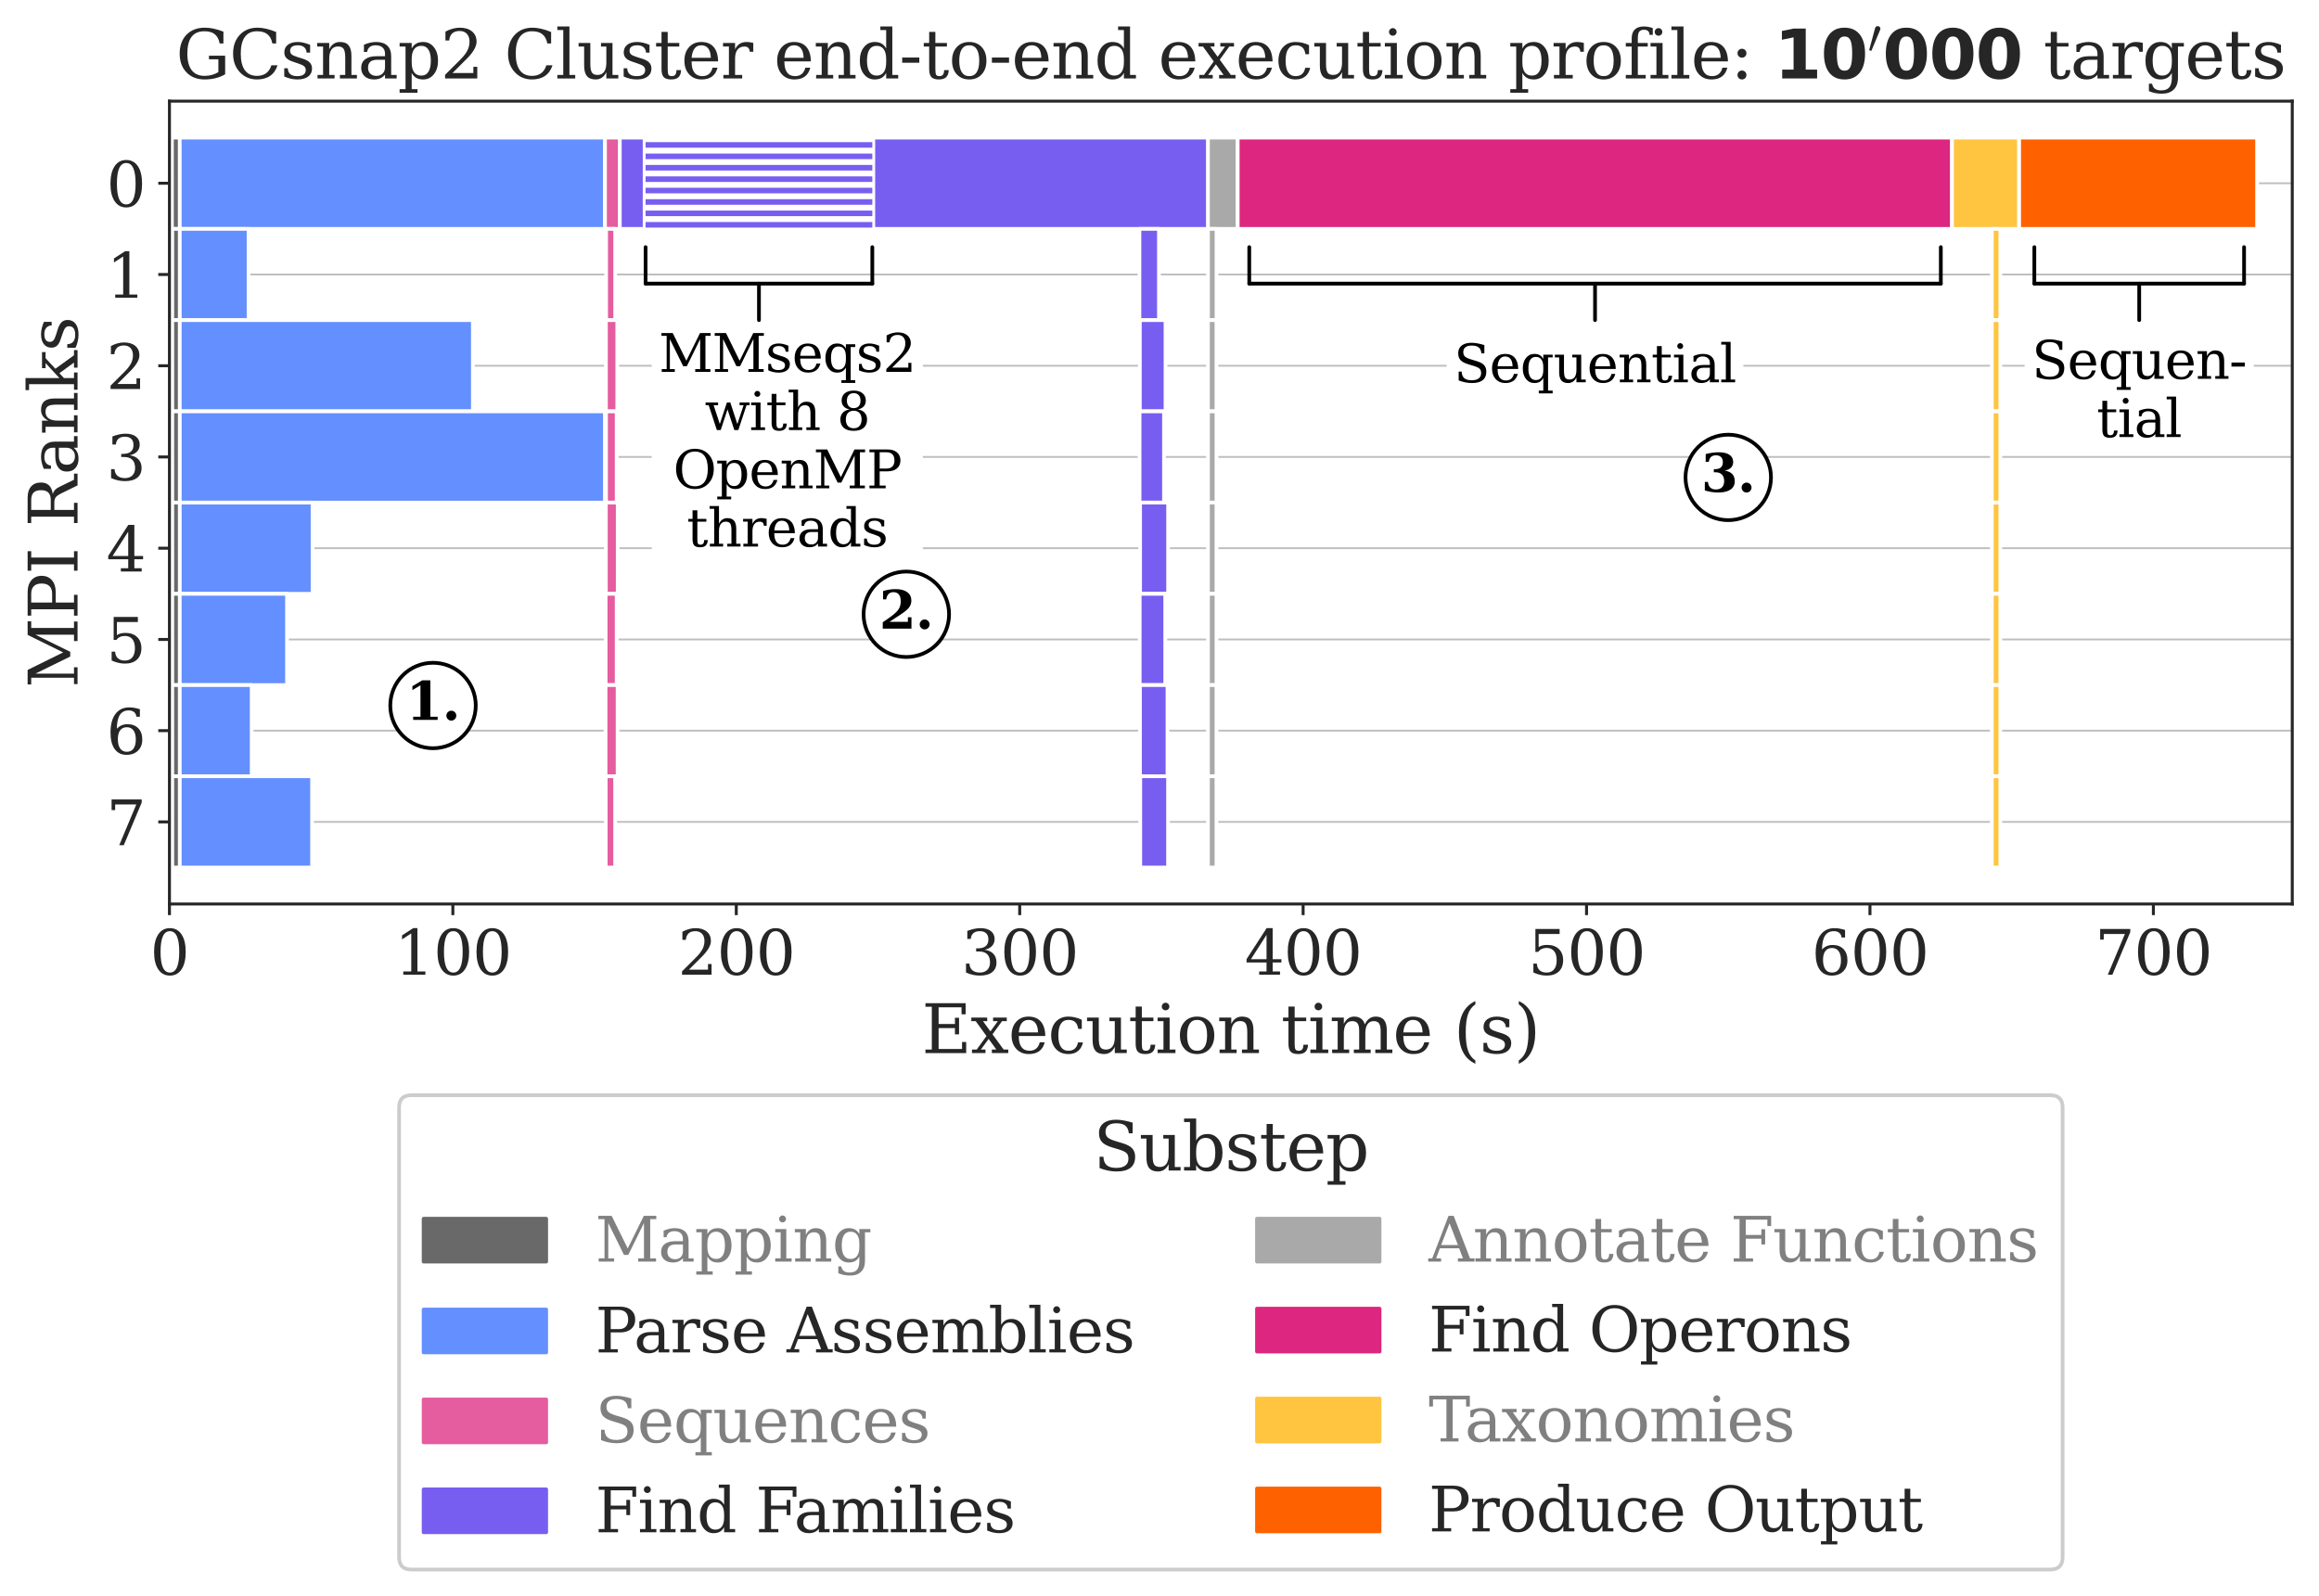 <?xml version="1.0" encoding="utf-8" standalone="no"?>
<!DOCTYPE svg PUBLIC "-//W3C//DTD SVG 1.1//EN"
  "http://www.w3.org/Graphics/SVG/1.1/DTD/svg11.dtd">
<svg xmlns:xlink="http://www.w3.org/1999/xlink" width="624.349pt" height="429.873pt" viewBox="0 0 624.349 429.873" xmlns="http://www.w3.org/2000/svg" version="1.1">
 <defs>
  <style type="text/css">*{stroke-linejoin: round; stroke-linecap: butt}</style>
 </defs>
 <g id="figure_1">
  <g id="patch_1">
   <path d="M 0 429.873 
L 624.349 429.873 
L 624.349 0 
L 0 0 
z
" style="fill: #ffffff"/>
  </g>
  <g id="axes_1">
   <g id="patch_2">
    <path d="M 45.619 243.45 
L 617.149 243.45 
L 617.149 27.24 
L 45.619 27.24 
z
" style="fill: #ffffff"/>
   </g>
   <g id="matplotlib.axis_1">
    <g id="xtick_1">
     <g id="line2d_1">
      <defs>
       <path id="mc0e6e1e2e0" d="M 0 0 
L 0 3 
" style="stroke: #262626; stroke-width: 0.8"/>
      </defs>
      <g>
       <use xlink:href="#mc0e6e1e2e0" x="45.619" y="243.45" style="fill: #262626; stroke: #262626; stroke-width: 0.8"/>
      </g>
     </g>
     <g id="text_1">
      <!-- 0 -->
      <g style="fill: #262626" transform="translate(40.37 262.487) scale(0.165 -0.165)">
       <defs>
        <path id="DejaVuSerif-30" d="M 2034 219 
Q 2513 219 2750 744 
Q 2988 1269 2988 2328 
Q 2988 3391 2750 3916 
Q 2513 4441 2034 4441 
Q 1556 4441 1318 3916 
Q 1081 3391 1081 2328 
Q 1081 1269 1318 744 
Q 1556 219 2034 219 
z
M 2034 -91 
Q 1275 -91 848 546 
Q 422 1184 422 2328 
Q 422 3475 848 4112 
Q 1275 4750 2034 4750 
Q 2797 4750 3222 4112 
Q 3647 3475 3647 2328 
Q 3647 1184 3222 546 
Q 2797 -91 2034 -91 
z
" transform="scale(0.016)"/>
       </defs>
       <use xlink:href="#DejaVuSerif-30"/>
      </g>
     </g>
    </g>
    <g id="xtick_2">
     <g id="line2d_2">
      <g>
       <use xlink:href="#mc0e6e1e2e0" x="121.924" y="243.45" style="fill: #262626; stroke: #262626; stroke-width: 0.8"/>
      </g>
     </g>
     <g id="text_2">
      <!-- 100 -->
      <g style="fill: #262626" transform="translate(106.177 262.487) scale(0.165 -0.165)">
       <defs>
        <path id="DejaVuSerif-31" d="M 909 0 
L 909 331 
L 1722 331 
L 1722 4213 
L 781 3603 
L 781 4013 
L 1919 4750 
L 2350 4750 
L 2350 331 
L 3163 331 
L 3163 0 
L 909 0 
z
" transform="scale(0.016)"/>
       </defs>
       <use xlink:href="#DejaVuSerif-31"/>
       <use xlink:href="#DejaVuSerif-30" x="63.623"/>
       <use xlink:href="#DejaVuSerif-30" x="127.246"/>
      </g>
     </g>
    </g>
    <g id="xtick_3">
     <g id="line2d_3">
      <g>
       <use xlink:href="#mc0e6e1e2e0" x="198.23" y="243.45" style="fill: #262626; stroke: #262626; stroke-width: 0.8"/>
      </g>
     </g>
     <g id="text_3">
      <!-- 200 -->
      <g style="fill: #262626" transform="translate(182.483 262.487) scale(0.165 -0.165)">
       <defs>
        <path id="DejaVuSerif-32" d="M 819 3553 
L 469 3553 
L 469 4384 
Q 803 4563 1142 4656 
Q 1481 4750 1806 4750 
Q 2534 4750 2956 4397 
Q 3378 4044 3378 3438 
Q 3378 2753 2422 1800 
Q 2347 1728 2309 1691 
L 1131 513 
L 3078 513 
L 3078 1088 
L 3444 1088 
L 3444 0 
L 434 0 
L 434 341 
L 1850 1753 
Q 2319 2222 2519 2614 
Q 2719 3006 2719 3438 
Q 2719 3909 2473 4175 
Q 2228 4441 1797 4441 
Q 1350 4441 1106 4219 
Q 863 3997 819 3553 
z
" transform="scale(0.016)"/>
       </defs>
       <use xlink:href="#DejaVuSerif-32"/>
       <use xlink:href="#DejaVuSerif-30" x="63.623"/>
       <use xlink:href="#DejaVuSerif-30" x="127.246"/>
      </g>
     </g>
    </g>
    <g id="xtick_4">
     <g id="line2d_4">
      <g>
       <use xlink:href="#mc0e6e1e2e0" x="274.536" y="243.45" style="fill: #262626; stroke: #262626; stroke-width: 0.8"/>
      </g>
     </g>
     <g id="text_4">
      <!-- 300 -->
      <g style="fill: #262626" transform="translate(258.789 262.487) scale(0.165 -0.165)">
       <defs>
        <path id="DejaVuSerif-33" d="M 622 4469 
Q 988 4606 1323 4678 
Q 1659 4750 1953 4750 
Q 2638 4750 3022 4454 
Q 3406 4159 3406 3634 
Q 3406 3213 3140 2930 
Q 2875 2647 2388 2547 
Q 2963 2466 3280 2130 
Q 3597 1794 3597 1259 
Q 3597 606 3158 257 
Q 2719 -91 1894 -91 
Q 1528 -91 1179 -12 
Q 831 66 488 225 
L 488 1131 
L 838 1131 
Q 869 681 1141 450 
Q 1413 219 1906 219 
Q 2384 219 2661 495 
Q 2938 772 2938 1253 
Q 2938 1803 2653 2086 
Q 2369 2369 1819 2369 
L 1522 2369 
L 1522 2688 
L 1678 2688 
Q 2225 2688 2498 2914 
Q 2772 3141 2772 3597 
Q 2772 4006 2547 4223 
Q 2322 4441 1900 4441 
Q 1478 4441 1245 4241 
Q 1013 4041 972 3647 
L 622 3647 
L 622 4469 
z
" transform="scale(0.016)"/>
       </defs>
       <use xlink:href="#DejaVuSerif-33"/>
       <use xlink:href="#DejaVuSerif-30" x="63.623"/>
       <use xlink:href="#DejaVuSerif-30" x="127.246"/>
      </g>
     </g>
    </g>
    <g id="xtick_5">
     <g id="line2d_5">
      <g>
       <use xlink:href="#mc0e6e1e2e0" x="350.842" y="243.45" style="fill: #262626; stroke: #262626; stroke-width: 0.8"/>
      </g>
     </g>
     <g id="text_5">
      <!-- 400 -->
      <g style="fill: #262626" transform="translate(335.095 262.487) scale(0.165 -0.165)">
       <defs>
        <path id="DejaVuSerif-34" d="M 2234 1581 
L 2234 4063 
L 641 1581 
L 2234 1581 
z
M 3609 0 
L 1484 0 
L 1484 331 
L 2234 331 
L 2234 1247 
L 197 1247 
L 197 1588 
L 2241 4750 
L 2859 4750 
L 2859 1581 
L 3750 1581 
L 3750 1247 
L 2859 1247 
L 2859 331 
L 3609 331 
L 3609 0 
z
" transform="scale(0.016)"/>
       </defs>
       <use xlink:href="#DejaVuSerif-34"/>
       <use xlink:href="#DejaVuSerif-30" x="63.623"/>
       <use xlink:href="#DejaVuSerif-30" x="127.246"/>
      </g>
     </g>
    </g>
    <g id="xtick_6">
     <g id="line2d_6">
      <g>
       <use xlink:href="#mc0e6e1e2e0" x="427.147" y="243.45" style="fill: #262626; stroke: #262626; stroke-width: 0.8"/>
      </g>
     </g>
     <g id="text_6">
      <!-- 500 -->
      <g style="fill: #262626" transform="translate(411.4 262.487) scale(0.165 -0.165)">
       <defs>
        <path id="DejaVuSerif-35" d="M 3219 4666 
L 3219 4153 
L 1081 4153 
L 1081 2816 
Q 1244 2928 1461 2984 
Q 1678 3041 1947 3041 
Q 2703 3041 3140 2622 
Q 3578 2203 3578 1478 
Q 3578 738 3136 323 
Q 2694 -91 1894 -91 
Q 1572 -91 1234 -12 
Q 897 66 544 225 
L 544 1131 
L 897 1131 
Q 925 688 1179 453 
Q 1434 219 1894 219 
Q 2388 219 2653 544 
Q 2919 869 2919 1478 
Q 2919 2084 2655 2407 
Q 2391 2731 1894 2731 
Q 1613 2731 1398 2631 
Q 1184 2531 1019 2322 
L 750 2322 
L 750 4666 
L 3219 4666 
z
" transform="scale(0.016)"/>
       </defs>
       <use xlink:href="#DejaVuSerif-35"/>
       <use xlink:href="#DejaVuSerif-30" x="63.623"/>
       <use xlink:href="#DejaVuSerif-30" x="127.246"/>
      </g>
     </g>
    </g>
    <g id="xtick_7">
     <g id="line2d_7">
      <g>
       <use xlink:href="#mc0e6e1e2e0" x="503.453" y="243.45" style="fill: #262626; stroke: #262626; stroke-width: 0.8"/>
      </g>
     </g>
     <g id="text_7">
      <!-- 600 -->
      <g style="fill: #262626" transform="translate(487.706 262.487) scale(0.165 -0.165)">
       <defs>
        <path id="DejaVuSerif-36" d="M 2094 219 
Q 2534 219 2771 542 
Q 3009 866 3009 1472 
Q 3009 2078 2771 2401 
Q 2534 2725 2094 2725 
Q 1647 2725 1412 2412 
Q 1178 2100 1178 1509 
Q 1178 888 1415 553 
Q 1653 219 2094 219 
z
M 1075 2569 
Q 1288 2803 1556 2918 
Q 1825 3034 2163 3034 
Q 2859 3034 3264 2615 
Q 3669 2197 3669 1472 
Q 3669 763 3233 336 
Q 2797 -91 2069 -91 
Q 1278 -91 853 498 
Q 428 1088 428 2181 
Q 428 3406 931 4078 
Q 1434 4750 2350 4750 
Q 2597 4750 2869 4703 
Q 3141 4656 3425 4563 
L 3425 3794 
L 3072 3794 
Q 3034 4109 2831 4275 
Q 2628 4441 2284 4441 
Q 1678 4441 1381 3981 
Q 1084 3522 1075 2569 
z
" transform="scale(0.016)"/>
       </defs>
       <use xlink:href="#DejaVuSerif-36"/>
       <use xlink:href="#DejaVuSerif-30" x="63.623"/>
       <use xlink:href="#DejaVuSerif-30" x="127.246"/>
      </g>
     </g>
    </g>
    <g id="xtick_8">
     <g id="line2d_8">
      <g>
       <use xlink:href="#mc0e6e1e2e0" x="579.759" y="243.45" style="fill: #262626; stroke: #262626; stroke-width: 0.8"/>
      </g>
     </g>
     <g id="text_8">
      <!-- 700 -->
      <g style="fill: #262626" transform="translate(564.012 262.487) scale(0.165 -0.165)">
       <defs>
        <path id="DejaVuSerif-37" d="M 3609 4347 
L 1784 0 
L 1319 0 
L 3059 4153 
L 903 4153 
L 903 3578 
L 538 3578 
L 538 4666 
L 3609 4666 
L 3609 4347 
z
" transform="scale(0.016)"/>
       </defs>
       <use xlink:href="#DejaVuSerif-37"/>
       <use xlink:href="#DejaVuSerif-30" x="63.623"/>
       <use xlink:href="#DejaVuSerif-30" x="127.246"/>
      </g>
     </g>
    </g>
    <g id="text_9">
     <!-- Execution time (s) -->
     <g style="fill: #262626" transform="translate(248.146 283.596) scale(0.18 -0.18)">
      <defs>
       <path id="DejaVuSerif-45" d="M 353 0 
L 353 331 
L 947 331 
L 947 4331 
L 353 4331 
L 353 4666 
L 4109 4666 
L 4109 3628 
L 3725 3628 
L 3725 4281 
L 1581 4281 
L 1581 2719 
L 3109 2719 
L 3109 3303 
L 3494 3303 
L 3494 1753 
L 3109 1753 
L 3109 2338 
L 1581 2338 
L 1581 384 
L 3775 384 
L 3775 1038 
L 4159 1038 
L 4159 0 
L 353 0 
z
" transform="scale(0.016)"/>
       <path id="DejaVuSerif-78" d="M 1863 2028 
L 2559 2988 
L 2113 2988 
L 2113 3322 
L 3391 3322 
L 3391 2988 
L 2950 2988 
L 2059 1759 
L 3097 331 
L 3531 331 
L 3531 0 
L 1997 0 
L 1997 331 
L 2419 331 
L 1697 1325 
L 972 331 
L 1403 331 
L 1403 0 
L 141 0 
L 141 331 
L 581 331 
L 1497 1594 
L 488 2988 
L 78 2988 
L 78 3322 
L 1563 3322 
L 1563 2988 
L 1166 2988 
L 1863 2028 
z
" transform="scale(0.016)"/>
       <path id="DejaVuSerif-65" d="M 3469 1600 
L 991 1600 
L 991 1575 
Q 991 903 1244 561 
Q 1497 219 1991 219 
Q 2369 219 2611 417 
Q 2853 616 2950 1006 
L 3413 1006 
Q 3275 459 2904 184 
Q 2534 -91 1931 -91 
Q 1203 -91 761 389 
Q 319 869 319 1663 
Q 319 2450 753 2931 
Q 1188 3413 1894 3413 
Q 2647 3413 3050 2948 
Q 3453 2484 3469 1600 
z
M 2791 1931 
Q 2772 2513 2545 2808 
Q 2319 3103 1894 3103 
Q 1497 3103 1269 2806 
Q 1041 2509 991 1931 
L 2791 1931 
z
" transform="scale(0.016)"/>
       <path id="DejaVuSerif-63" d="M 3291 997 
Q 3169 466 2822 187 
Q 2475 -91 1925 -91 
Q 1200 -91 759 389 
Q 319 869 319 1663 
Q 319 2459 759 2936 
Q 1200 3413 1925 3413 
Q 2241 3413 2553 3339 
Q 2866 3266 3181 3116 
L 3181 2266 
L 2847 2266 
Q 2781 2703 2561 2903 
Q 2341 3103 1931 3103 
Q 1466 3103 1228 2742 
Q 991 2381 991 1663 
Q 991 944 1227 581 
Q 1463 219 1931 219 
Q 2303 219 2525 412 
Q 2747 606 2828 997 
L 3291 997 
z
" transform="scale(0.016)"/>
       <path id="DejaVuSerif-75" d="M 2266 3322 
L 3341 3322 
L 3341 331 
L 3884 331 
L 3884 0 
L 2766 0 
L 2766 588 
Q 2606 256 2353 82 
Q 2100 -91 1766 -91 
Q 1213 -91 952 223 
Q 691 538 691 1209 
L 691 2988 
L 172 2988 
L 172 3322 
L 1269 3322 
L 1269 1388 
Q 1269 781 1417 556 
Q 1566 331 1947 331 
Q 2347 331 2556 625 
Q 2766 919 2766 1478 
L 2766 2988 
L 2266 2988 
L 2266 3322 
z
" transform="scale(0.016)"/>
       <path id="DejaVuSerif-74" d="M 691 2988 
L 184 2988 
L 184 3322 
L 691 3322 
L 691 4353 
L 1269 4353 
L 1269 3322 
L 2350 3322 
L 2350 2988 
L 1269 2988 
L 1269 878 
Q 1269 456 1350 337 
Q 1431 219 1650 219 
Q 1875 219 1978 351 
Q 2081 484 2088 781 
L 2522 781 
Q 2497 328 2275 118 
Q 2053 -91 1600 -91 
Q 1103 -91 897 129 
Q 691 350 691 878 
L 691 2988 
z
" transform="scale(0.016)"/>
       <path id="DejaVuSerif-69" d="M 622 4353 
Q 622 4497 726 4603 
Q 831 4709 978 4709 
Q 1122 4709 1226 4603 
Q 1331 4497 1331 4353 
Q 1331 4206 1228 4103 
Q 1125 4000 978 4000 
Q 831 4000 726 4103 
Q 622 4206 622 4353 
z
M 1356 331 
L 1900 331 
L 1900 0 
L 231 0 
L 231 331 
L 781 331 
L 781 2988 
L 231 2988 
L 231 3322 
L 1356 3322 
L 1356 331 
z
" transform="scale(0.016)"/>
       <path id="DejaVuSerif-6f" d="M 1925 219 
Q 2388 219 2623 584 
Q 2859 950 2859 1663 
Q 2859 2375 2623 2739 
Q 2388 3103 1925 3103 
Q 1463 3103 1227 2739 
Q 991 2375 991 1663 
Q 991 950 1228 584 
Q 1466 219 1925 219 
z
M 1925 -91 
Q 1200 -91 759 389 
Q 319 869 319 1663 
Q 319 2456 758 2934 
Q 1197 3413 1925 3413 
Q 2653 3413 3092 2934 
Q 3531 2456 3531 1663 
Q 3531 869 3092 389 
Q 2653 -91 1925 -91 
z
" transform="scale(0.016)"/>
       <path id="DejaVuSerif-6e" d="M 263 0 
L 263 331 
L 781 331 
L 781 2988 
L 231 2988 
L 231 3322 
L 1356 3322 
L 1356 2731 
Q 1516 3069 1770 3241 
Q 2025 3413 2363 3413 
Q 2913 3413 3172 3097 
Q 3431 2781 3431 2113 
L 3431 331 
L 3944 331 
L 3944 0 
L 2356 0 
L 2356 331 
L 2853 331 
L 2853 1931 
Q 2853 2541 2703 2767 
Q 2553 2994 2175 2994 
Q 1775 2994 1565 2701 
Q 1356 2409 1356 1850 
L 1356 331 
L 1856 331 
L 1856 0 
L 263 0 
z
" transform="scale(0.016)"/>
       <path id="DejaVuSerif-20" transform="scale(0.016)"/>
       <path id="DejaVuSerif-6d" d="M 3316 2675 
Q 3481 3041 3739 3227 
Q 3997 3413 4341 3413 
Q 4863 3413 5119 3089 
Q 5375 2766 5375 2113 
L 5375 331 
L 5894 331 
L 5894 0 
L 4300 0 
L 4300 331 
L 4800 331 
L 4800 2047 
Q 4800 2556 4650 2772 
Q 4500 2988 4153 2988 
Q 3769 2988 3567 2697 
Q 3366 2406 3366 1850 
L 3366 331 
L 3866 331 
L 3866 0 
L 2291 0 
L 2291 331 
L 2791 331 
L 2791 2069 
Q 2791 2566 2641 2777 
Q 2491 2988 2144 2988 
Q 1759 2988 1557 2697 
Q 1356 2406 1356 1850 
L 1356 331 
L 1856 331 
L 1856 0 
L 263 0 
L 263 331 
L 781 331 
L 781 2994 
L 231 2994 
L 231 3322 
L 1356 3322 
L 1356 2731 
Q 1516 3063 1762 3238 
Q 2009 3413 2322 3413 
Q 2709 3413 2968 3220 
Q 3228 3028 3316 2675 
z
" transform="scale(0.016)"/>
       <path id="DejaVuSerif-28" d="M 2041 -997 
Q 1281 -656 893 83 
Q 506 822 506 1931 
Q 506 3044 893 3783 
Q 1281 4522 2041 4863 
L 2041 4556 
Q 1559 4225 1350 3623 
Q 1141 3022 1141 1931 
Q 1141 844 1350 242 
Q 1559 -359 2041 -691 
L 2041 -997 
z
" transform="scale(0.016)"/>
       <path id="DejaVuSerif-73" d="M 359 184 
L 359 959 
L 691 959 
Q 703 588 923 403 
Q 1144 219 1575 219 
Q 1963 219 2166 364 
Q 2369 509 2369 788 
Q 2369 1006 2220 1140 
Q 2072 1275 1594 1428 
L 1178 1569 
Q 750 1706 558 1912 
Q 366 2119 366 2438 
Q 366 2894 700 3153 
Q 1034 3413 1625 3413 
Q 1888 3413 2178 3344 
Q 2469 3275 2778 3144 
L 2778 2419 
L 2447 2419 
Q 2434 2741 2221 2922 
Q 2009 3103 1644 3103 
Q 1281 3103 1095 2975 
Q 909 2847 909 2591 
Q 909 2381 1050 2254 
Q 1191 2128 1613 1997 
L 2069 1856 
Q 2541 1709 2748 1489 
Q 2956 1269 2956 922 
Q 2956 450 2595 179 
Q 2234 -91 1600 -91 
Q 1278 -91 972 -22 
Q 666 47 359 184 
z
" transform="scale(0.016)"/>
       <path id="DejaVuSerif-29" d="M 453 -997 
L 453 -691 
Q 934 -359 1145 242 
Q 1356 844 1356 1931 
Q 1356 3022 1145 3623 
Q 934 4225 453 4556 
L 453 4863 
Q 1216 4522 1603 3783 
Q 1991 3044 1991 1931 
Q 1991 822 1603 83 
Q 1216 -656 453 -997 
z
" transform="scale(0.016)"/>
      </defs>
      <use xlink:href="#DejaVuSerif-45"/>
      <use xlink:href="#DejaVuSerif-78" x="72.998"/>
      <use xlink:href="#DejaVuSerif-65" x="129.395"/>
      <use xlink:href="#DejaVuSerif-63" x="188.574"/>
      <use xlink:href="#DejaVuSerif-75" x="244.58"/>
      <use xlink:href="#DejaVuSerif-74" x="308.984"/>
      <use xlink:href="#DejaVuSerif-69" x="349.17"/>
      <use xlink:href="#DejaVuSerif-6f" x="381.152"/>
      <use xlink:href="#DejaVuSerif-6e" x="441.357"/>
      <use xlink:href="#DejaVuSerif-20" x="505.762"/>
      <use xlink:href="#DejaVuSerif-74" x="537.549"/>
      <use xlink:href="#DejaVuSerif-69" x="577.734"/>
      <use xlink:href="#DejaVuSerif-6d" x="609.717"/>
      <use xlink:href="#DejaVuSerif-65" x="704.541"/>
      <use xlink:href="#DejaVuSerif-20" x="763.721"/>
      <use xlink:href="#DejaVuSerif-28" x="795.508"/>
      <use xlink:href="#DejaVuSerif-73" x="834.521"/>
      <use xlink:href="#DejaVuSerif-29" x="885.84"/>
     </g>
    </g>
   </g>
   <g id="matplotlib.axis_2">
    <g id="ytick_1">
     <g id="line2d_9">
      <path d="M 45.619 221.338 
L 617.149 221.338 
" clip-path="url(#pb790f2ce96)" style="fill: none; stroke: #808080; stroke-opacity: 0.5; stroke-width: 0.5; stroke-linecap: round"/>
     </g>
     <g id="line2d_10">
      <defs>
       <path id="m9c85d96502" d="M 0 0 
L -3 0 
" style="stroke: #262626; stroke-width: 0.8"/>
      </defs>
      <g>
       <use xlink:href="#m9c85d96502" x="45.619" y="221.338" style="fill: #262626; stroke: #262626; stroke-width: 0.8"/>
      </g>
     </g>
     <g id="text_10">
      <!-- 7 -->
      <g style="fill: #262626" transform="translate(28.621 227.606) scale(0.165 -0.165)">
       <use xlink:href="#DejaVuSerif-37"/>
      </g>
     </g>
    </g>
    <g id="ytick_2">
     <g id="line2d_11">
      <path d="M 45.619 196.768 
L 617.149 196.768 
" clip-path="url(#pb790f2ce96)" style="fill: none; stroke: #808080; stroke-opacity: 0.5; stroke-width: 0.5; stroke-linecap: round"/>
     </g>
     <g id="line2d_12">
      <g>
       <use xlink:href="#m9c85d96502" x="45.619" y="196.768" style="fill: #262626; stroke: #262626; stroke-width: 0.8"/>
      </g>
     </g>
     <g id="text_11">
      <!-- 6 -->
      <g style="fill: #262626" transform="translate(28.621 203.037) scale(0.165 -0.165)">
       <use xlink:href="#DejaVuSerif-36"/>
      </g>
     </g>
    </g>
    <g id="ytick_3">
     <g id="line2d_13">
      <path d="M 45.619 172.199 
L 617.149 172.199 
" clip-path="url(#pb790f2ce96)" style="fill: none; stroke: #808080; stroke-opacity: 0.5; stroke-width: 0.5; stroke-linecap: round"/>
     </g>
     <g id="line2d_14">
      <g>
       <use xlink:href="#m9c85d96502" x="45.619" y="172.199" style="fill: #262626; stroke: #262626; stroke-width: 0.8"/>
      </g>
     </g>
     <g id="text_12">
      <!-- 5 -->
      <g style="fill: #262626" transform="translate(28.621 178.468) scale(0.165 -0.165)">
       <use xlink:href="#DejaVuSerif-35"/>
      </g>
     </g>
    </g>
    <g id="ytick_4">
     <g id="line2d_15">
      <path d="M 45.619 147.63 
L 617.149 147.63 
" clip-path="url(#pb790f2ce96)" style="fill: none; stroke: #808080; stroke-opacity: 0.5; stroke-width: 0.5; stroke-linecap: round"/>
     </g>
     <g id="line2d_16">
      <g>
       <use xlink:href="#m9c85d96502" x="45.619" y="147.63" style="fill: #262626; stroke: #262626; stroke-width: 0.8"/>
      </g>
     </g>
     <g id="text_13">
      <!-- 4 -->
      <g style="fill: #262626" transform="translate(28.621 153.898) scale(0.165 -0.165)">
       <use xlink:href="#DejaVuSerif-34"/>
      </g>
     </g>
    </g>
    <g id="ytick_5">
     <g id="line2d_17">
      <path d="M 45.619 123.06 
L 617.149 123.06 
" clip-path="url(#pb790f2ce96)" style="fill: none; stroke: #808080; stroke-opacity: 0.5; stroke-width: 0.5; stroke-linecap: round"/>
     </g>
     <g id="line2d_18">
      <g>
       <use xlink:href="#m9c85d96502" x="45.619" y="123.06" style="fill: #262626; stroke: #262626; stroke-width: 0.8"/>
      </g>
     </g>
     <g id="text_14">
      <!-- 3 -->
      <g style="fill: #262626" transform="translate(28.621 129.329) scale(0.165 -0.165)">
       <use xlink:href="#DejaVuSerif-33"/>
      </g>
     </g>
    </g>
    <g id="ytick_6">
     <g id="line2d_19">
      <path d="M 45.619 98.491 
L 617.149 98.491 
" clip-path="url(#pb790f2ce96)" style="fill: none; stroke: #808080; stroke-opacity: 0.5; stroke-width: 0.5; stroke-linecap: round"/>
     </g>
     <g id="line2d_20">
      <g>
       <use xlink:href="#m9c85d96502" x="45.619" y="98.491" style="fill: #262626; stroke: #262626; stroke-width: 0.8"/>
      </g>
     </g>
     <g id="text_15">
      <!-- 2 -->
      <g style="fill: #262626" transform="translate(28.621 104.76) scale(0.165 -0.165)">
       <use xlink:href="#DejaVuSerif-32"/>
      </g>
     </g>
    </g>
    <g id="ytick_7">
     <g id="line2d_21">
      <path d="M 45.619 73.922 
L 617.149 73.922 
" clip-path="url(#pb790f2ce96)" style="fill: none; stroke: #808080; stroke-opacity: 0.5; stroke-width: 0.5; stroke-linecap: round"/>
     </g>
     <g id="line2d_22">
      <g>
       <use xlink:href="#m9c85d96502" x="45.619" y="73.922" style="fill: #262626; stroke: #262626; stroke-width: 0.8"/>
      </g>
     </g>
     <g id="text_16">
      <!-- 1 -->
      <g style="fill: #262626" transform="translate(28.621 80.19) scale(0.165 -0.165)">
       <use xlink:href="#DejaVuSerif-31"/>
      </g>
     </g>
    </g>
    <g id="ytick_8">
     <g id="line2d_23">
      <path d="M 45.619 49.352 
L 617.149 49.352 
" clip-path="url(#pb790f2ce96)" style="fill: none; stroke: #808080; stroke-opacity: 0.5; stroke-width: 0.5; stroke-linecap: round"/>
     </g>
     <g id="line2d_24">
      <g>
       <use xlink:href="#m9c85d96502" x="45.619" y="49.352" style="fill: #262626; stroke: #262626; stroke-width: 0.8"/>
      </g>
     </g>
     <g id="text_17">
      <!-- 0 -->
      <g style="fill: #262626" transform="translate(28.621 55.621) scale(0.165 -0.165)">
       <use xlink:href="#DejaVuSerif-30"/>
      </g>
     </g>
    </g>
    <g id="text_18">
     <!-- MPI Ranks -->
     <g style="fill: #262626" transform="translate(20.877 185.244) rotate(-90) scale(0.18 -0.18)">
      <defs>
       <path id="DejaVuSerif-4d" d="M 353 0 
L 353 331 
L 947 331 
L 947 4331 
L 319 4331 
L 319 4666 
L 1678 4666 
L 3316 1344 
L 4953 4666 
L 6228 4666 
L 6228 4331 
L 5606 4331 
L 5606 331 
L 6203 331 
L 6203 0 
L 4378 0 
L 4378 331 
L 4972 331 
L 4972 3938 
L 3372 684 
L 2931 684 
L 1331 3938 
L 1331 331 
L 1925 331 
L 1925 0 
L 353 0 
z
" transform="scale(0.016)"/>
       <path id="DejaVuSerif-50" d="M 1581 2375 
L 2406 2375 
Q 2872 2375 3115 2626 
Q 3359 2878 3359 3353 
Q 3359 3831 3115 4081 
Q 2872 4331 2406 4331 
L 1581 4331 
L 1581 2375 
z
M 353 0 
L 353 331 
L 947 331 
L 947 4331 
L 353 4331 
L 353 4666 
L 2559 4666 
Q 3259 4666 3668 4311 
Q 4078 3956 4078 3353 
Q 4078 2753 3668 2397 
Q 3259 2041 2559 2041 
L 1581 2041 
L 1581 331 
L 2303 331 
L 2303 0 
L 353 0 
z
" transform="scale(0.016)"/>
       <path id="DejaVuSerif-49" d="M 1581 331 
L 2175 331 
L 2175 0 
L 353 0 
L 353 331 
L 947 331 
L 947 4331 
L 353 4331 
L 353 4666 
L 2175 4666 
L 2175 4331 
L 1581 4331 
L 1581 331 
z
" transform="scale(0.016)"/>
       <path id="DejaVuSerif-52" d="M 3066 2316 
Q 3284 2256 3442 2114 
Q 3600 1972 3725 1716 
L 4403 331 
L 4972 331 
L 4972 0 
L 3872 0 
L 3144 1484 
Q 2934 1916 2759 2042 
Q 2584 2169 2278 2169 
L 1581 2169 
L 1581 331 
L 2241 331 
L 2241 0 
L 353 0 
L 353 331 
L 947 331 
L 947 4331 
L 353 4331 
L 353 4666 
L 2719 4666 
Q 3400 4666 3770 4341 
Q 4141 4016 4141 3419 
Q 4141 2938 3870 2661 
Q 3600 2384 3066 2316 
z
M 1581 2503 
L 2503 2503 
Q 2975 2503 3200 2726 
Q 3425 2950 3425 3419 
Q 3425 3888 3200 4109 
Q 2975 4331 2503 4331 
L 1581 4331 
L 1581 2503 
z
" transform="scale(0.016)"/>
       <path id="DejaVuSerif-61" d="M 2547 1044 
L 2547 1747 
L 1806 1747 
Q 1378 1747 1168 1562 
Q 959 1378 959 997 
Q 959 650 1171 447 
Q 1384 244 1747 244 
Q 2106 244 2326 466 
Q 2547 688 2547 1044 
z
M 3122 2075 
L 3122 331 
L 3634 331 
L 3634 0 
L 2547 0 
L 2547 359 
Q 2356 128 2106 18 
Q 1856 -91 1522 -91 
Q 969 -91 644 203 
Q 319 497 319 997 
Q 319 1513 691 1797 
Q 1063 2081 1741 2081 
L 2547 2081 
L 2547 2309 
Q 2547 2688 2317 2895 
Q 2088 3103 1672 3103 
Q 1328 3103 1125 2947 
Q 922 2791 872 2484 
L 575 2484 
L 575 3156 
Q 875 3284 1158 3348 
Q 1441 3413 1709 3413 
Q 2400 3413 2761 3070 
Q 3122 2728 3122 2075 
z
" transform="scale(0.016)"/>
       <path id="DejaVuSerif-6b" d="M 1831 0 
L 219 0 
L 219 331 
L 738 331 
L 738 4531 
L 184 4531 
L 184 4863 
L 1313 4863 
L 1313 1697 
L 2713 2988 
L 2234 2988 
L 2234 3322 
L 3738 3322 
L 3738 2988 
L 3169 2988 
L 2181 2075 
L 3444 331 
L 3922 331 
L 3922 0 
L 2284 0 
L 2284 331 
L 2759 331 
L 1766 1697 
L 1313 1275 
L 1313 331 
L 1831 331 
L 1831 0 
z
" transform="scale(0.016)"/>
      </defs>
      <use xlink:href="#DejaVuSerif-4d"/>
      <use xlink:href="#DejaVuSerif-50" x="102.393"/>
      <use xlink:href="#DejaVuSerif-49" x="169.678"/>
      <use xlink:href="#DejaVuSerif-20" x="209.18"/>
      <use xlink:href="#DejaVuSerif-52" x="240.967"/>
      <use xlink:href="#DejaVuSerif-61" x="318.51"/>
      <use xlink:href="#DejaVuSerif-6e" x="378.129"/>
      <use xlink:href="#DejaVuSerif-6b" x="442.533"/>
      <use xlink:href="#DejaVuSerif-73" x="503.129"/>
     </g>
    </g>
   </g>
   <g id="patch_3">
    <path d="M 325.189 37.068 
L 333.23 37.068 
L 333.23 61.637 
L 325.189 61.637 
z
" clip-path="url(#pb790f2ce96)" style="fill: #a9a9a9; stroke: #ffffff; stroke-linejoin: miter"/>
   </g>
   <g id="patch_4">
    <path d="M 166.849 37.068 
L 325.189 37.068 
L 325.189 61.637 
L 166.849 61.637 
z
" clip-path="url(#pb790f2ce96)" style="fill: #785ef0; stroke: #ffffff; stroke-linejoin: miter"/>
   </g>
   <g id="patch_5">
    <path d="M 333.23 37.068 
L 525.541 37.068 
L 525.541 61.637 
L 333.23 61.637 
z
" clip-path="url(#pb790f2ce96)" style="fill: #dc267f; stroke: #ffffff; stroke-linejoin: miter"/>
   </g>
   <g id="patch_6">
    <path d="M 46.286 37.068 
L 48.576 37.068 
L 48.576 61.637 
L 46.286 61.637 
z
" clip-path="url(#pb790f2ce96)" style="fill: #696969; stroke: #ffffff; stroke-linejoin: miter"/>
   </g>
   <g id="patch_7">
    <path d="M 48.389 37.068 
L 162.889 37.068 
L 162.889 61.637 
L 48.389 61.637 
z
" clip-path="url(#pb790f2ce96)" style="fill: #648fff; stroke: #ffffff; stroke-linejoin: miter"/>
   </g>
   <g id="patch_8">
    <path d="M 543.555 37.068 
L 607.686 37.068 
L 607.686 61.637 
L 543.555 61.637 
z
" clip-path="url(#pb790f2ce96)" style="fill: #fe6100; stroke: #ffffff; stroke-linejoin: miter"/>
   </g>
   <g id="patch_9">
    <path d="M 162.889 37.068 
L 166.849 37.068 
L 166.849 61.637 
L 162.889 61.637 
z
" clip-path="url(#pb790f2ce96)" style="fill: #e55c9f; stroke: #ffffff; stroke-linejoin: miter"/>
   </g>
   <g id="patch_10">
    <path d="M 525.541 37.068 
L 543.555 37.068 
L 543.555 61.637 
L 525.541 61.637 
z
" clip-path="url(#pb790f2ce96)" style="fill: #ffc440; stroke: #ffffff; stroke-linejoin: miter"/>
   </g>
   <g id="patch_11">
    <path d="M 325.232 61.637 
L 327.521 61.637 
L 327.521 86.206 
L 325.232 86.206 
z
" clip-path="url(#pb790f2ce96)" style="fill: #a9a9a9; stroke: #ffffff; stroke-linejoin: miter"/>
   </g>
   <g id="patch_12">
    <path d="M 306.769 61.637 
L 312.023 61.637 
L 312.023 86.206 
L 306.769 86.206 
z
" clip-path="url(#pb790f2ce96)" style="fill: #785ef0; stroke: #ffffff; stroke-linejoin: miter"/>
   </g>
   <g id="patch_13">
    <path d="M 46.382 61.637 
L 48.671 61.637 
L 48.671 86.206 
L 46.382 86.206 
z
" clip-path="url(#pb790f2ce96)" style="fill: #696969; stroke: #ffffff; stroke-linejoin: miter"/>
   </g>
   <g id="patch_14">
    <path d="M 48.4 61.637 
L 66.921 61.637 
L 66.921 86.206 
L 48.4 86.206 
z
" clip-path="url(#pb790f2ce96)" style="fill: #648fff; stroke: #ffffff; stroke-linejoin: miter"/>
   </g>
   <g id="patch_15">
    <path d="M 163.188 61.637 
L 165.627 61.637 
L 165.627 86.206 
L 163.188 86.206 
z
" clip-path="url(#pb790f2ce96)" style="fill: #e55c9f; stroke: #ffffff; stroke-linejoin: miter"/>
   </g>
   <g id="patch_16">
    <path d="M 536.265 61.637 
L 538.554 61.637 
L 538.554 86.206 
L 536.265 86.206 
z
" clip-path="url(#pb790f2ce96)" style="fill: #ffc440; stroke: #ffffff; stroke-linejoin: miter"/>
   </g>
   <g id="patch_17">
    <path d="M 325.214 86.206 
L 327.503 86.206 
L 327.503 110.776 
L 325.214 110.776 
z
" clip-path="url(#pb790f2ce96)" style="fill: #a9a9a9; stroke: #ffffff; stroke-linejoin: miter"/>
   </g>
   <g id="patch_18">
    <path d="M 306.881 86.206 
L 313.796 86.206 
L 313.796 110.776 
L 306.881 110.776 
z
" clip-path="url(#pb790f2ce96)" style="fill: #785ef0; stroke: #ffffff; stroke-linejoin: miter"/>
   </g>
   <g id="patch_19">
    <path d="M 46.382 86.206 
L 48.671 86.206 
L 48.671 110.776 
L 46.382 110.776 
z
" clip-path="url(#pb790f2ce96)" style="fill: #696969; stroke: #ffffff; stroke-linejoin: miter"/>
   </g>
   <g id="patch_20">
    <path d="M 48.394 86.206 
L 127.312 86.206 
L 127.312 110.776 
L 48.394 110.776 
z
" clip-path="url(#pb790f2ce96)" style="fill: #648fff; stroke: #ffffff; stroke-linejoin: miter"/>
   </g>
   <g id="patch_21">
    <path d="M 163.133 86.206 
L 166.192 86.206 
L 166.192 110.776 
L 163.133 110.776 
z
" clip-path="url(#pb790f2ce96)" style="fill: #e55c9f; stroke: #ffffff; stroke-linejoin: miter"/>
   </g>
   <g id="patch_22">
    <path d="M 536.265 86.206 
L 538.554 86.206 
L 538.554 110.776 
L 536.265 110.776 
z
" clip-path="url(#pb790f2ce96)" style="fill: #ffc440; stroke: #ffffff; stroke-linejoin: miter"/>
   </g>
   <g id="patch_23">
    <path d="M 325.226 110.776 
L 327.515 110.776 
L 327.515 135.345 
L 325.226 135.345 
z
" clip-path="url(#pb790f2ce96)" style="fill: #a9a9a9; stroke: #ffffff; stroke-linejoin: miter"/>
   </g>
   <g id="patch_24">
    <path d="M 306.804 110.776 
L 313.385 110.776 
L 313.385 135.345 
L 306.804 135.345 
z
" clip-path="url(#pb790f2ce96)" style="fill: #785ef0; stroke: #ffffff; stroke-linejoin: miter"/>
   </g>
   <g id="patch_25">
    <path d="M 46.382 110.776 
L 48.671 110.776 
L 48.671 135.345 
L 46.382 135.345 
z
" clip-path="url(#pb790f2ce96)" style="fill: #696969; stroke: #ffffff; stroke-linejoin: miter"/>
   </g>
   <g id="patch_26">
    <path d="M 48.402 110.776 
L 162.853 110.776 
L 162.853 135.345 
L 48.402 135.345 
z
" clip-path="url(#pb790f2ce96)" style="fill: #648fff; stroke: #ffffff; stroke-linejoin: miter"/>
   </g>
   <g id="patch_27">
    <path d="M 163.16 110.776 
L 166.025 110.776 
L 166.025 135.345 
L 163.16 135.345 
z
" clip-path="url(#pb790f2ce96)" style="fill: #e55c9f; stroke: #ffffff; stroke-linejoin: miter"/>
   </g>
   <g id="patch_28">
    <path d="M 536.265 110.776 
L 538.554 110.776 
L 538.554 135.345 
L 536.265 135.345 
z
" clip-path="url(#pb790f2ce96)" style="fill: #ffc440; stroke: #ffffff; stroke-linejoin: miter"/>
   </g>
   <g id="patch_29">
    <path d="M 325.22 135.345 
L 327.509 135.345 
L 327.509 159.914 
L 325.22 159.914 
z
" clip-path="url(#pb790f2ce96)" style="fill: #a9a9a9; stroke: #ffffff; stroke-linejoin: miter"/>
   </g>
   <g id="patch_30">
    <path d="M 306.953 135.345 
L 314.493 135.345 
L 314.493 159.914 
L 306.953 159.914 
z
" clip-path="url(#pb790f2ce96)" style="fill: #785ef0; stroke: #ffffff; stroke-linejoin: miter"/>
   </g>
   <g id="patch_31">
    <path d="M 46.382 135.345 
L 48.671 135.345 
L 48.671 159.914 
L 46.382 159.914 
z
" clip-path="url(#pb790f2ce96)" style="fill: #696969; stroke: #ffffff; stroke-linejoin: miter"/>
   </g>
   <g id="patch_32">
    <path d="M 48.403 135.345 
L 84.147 135.345 
L 84.147 159.914 
L 48.403 159.914 
z
" clip-path="url(#pb790f2ce96)" style="fill: #648fff; stroke: #ffffff; stroke-linejoin: miter"/>
   </g>
   <g id="patch_33">
    <path d="M 163.111 135.345 
L 166.308 135.345 
L 166.308 159.914 
L 163.111 159.914 
z
" clip-path="url(#pb790f2ce96)" style="fill: #e55c9f; stroke: #ffffff; stroke-linejoin: miter"/>
   </g>
   <g id="patch_34">
    <path d="M 536.265 135.345 
L 538.554 135.345 
L 538.554 159.914 
L 536.265 159.914 
z
" clip-path="url(#pb790f2ce96)" style="fill: #ffc440; stroke: #ffffff; stroke-linejoin: miter"/>
   </g>
   <g id="patch_35">
    <path d="M 325.229 159.914 
L 327.518 159.914 
L 327.518 184.484 
L 325.229 184.484 
z
" clip-path="url(#pb790f2ce96)" style="fill: #a9a9a9; stroke: #ffffff; stroke-linejoin: miter"/>
   </g>
   <g id="patch_36">
    <path d="M 306.846 159.914 
L 313.721 159.914 
L 313.721 184.484 
L 306.846 184.484 
z
" clip-path="url(#pb790f2ce96)" style="fill: #785ef0; stroke: #ffffff; stroke-linejoin: miter"/>
   </g>
   <g id="patch_37">
    <path d="M 46.382 159.914 
L 48.671 159.914 
L 48.671 184.484 
L 46.382 184.484 
z
" clip-path="url(#pb790f2ce96)" style="fill: #696969; stroke: #ffffff; stroke-linejoin: miter"/>
   </g>
   <g id="patch_38">
    <path d="M 48.397 159.914 
L 77.273 159.914 
L 77.273 184.484 
L 48.397 184.484 
z
" clip-path="url(#pb790f2ce96)" style="fill: #648fff; stroke: #ffffff; stroke-linejoin: miter"/>
   </g>
   <g id="patch_39">
    <path d="M 163.061 159.914 
L 166.027 159.914 
L 166.027 184.484 
L 163.061 184.484 
z
" clip-path="url(#pb790f2ce96)" style="fill: #e55c9f; stroke: #ffffff; stroke-linejoin: miter"/>
   </g>
   <g id="patch_40">
    <path d="M 536.265 159.914 
L 538.554 159.914 
L 538.554 184.484 
L 536.265 184.484 
z
" clip-path="url(#pb790f2ce96)" style="fill: #ffc440; stroke: #ffffff; stroke-linejoin: miter"/>
   </g>
   <g id="patch_41">
    <path d="M 325.223 184.484 
L 327.512 184.484 
L 327.512 209.053 
L 325.223 209.053 
z
" clip-path="url(#pb790f2ce96)" style="fill: #a9a9a9; stroke: #ffffff; stroke-linejoin: miter"/>
   </g>
   <g id="patch_42">
    <path d="M 306.92 184.484 
L 314.326 184.484 
L 314.326 209.053 
L 306.92 209.053 
z
" clip-path="url(#pb790f2ce96)" style="fill: #785ef0; stroke: #ffffff; stroke-linejoin: miter"/>
   </g>
   <g id="patch_43">
    <path d="M 46.382 184.484 
L 48.671 184.484 
L 48.671 209.053 
L 46.382 209.053 
z
" clip-path="url(#pb790f2ce96)" style="fill: #696969; stroke: #ffffff; stroke-linejoin: miter"/>
   </g>
   <g id="patch_44">
    <path d="M 48.396 184.484 
L 67.757 184.484 
L 67.757 209.053 
L 48.396 209.053 
z
" clip-path="url(#pb790f2ce96)" style="fill: #648fff; stroke: #ffffff; stroke-linejoin: miter"/>
   </g>
   <g id="patch_45">
    <path d="M 163.035 184.484 
L 166.278 184.484 
L 166.278 209.053 
L 163.035 209.053 
z
" clip-path="url(#pb790f2ce96)" style="fill: #e55c9f; stroke: #ffffff; stroke-linejoin: miter"/>
   </g>
   <g id="patch_46">
    <path d="M 536.265 184.484 
L 538.554 184.484 
L 538.554 209.053 
L 536.265 209.053 
z
" clip-path="url(#pb790f2ce96)" style="fill: #ffc440; stroke: #ffffff; stroke-linejoin: miter"/>
   </g>
   <g id="patch_47">
    <path d="M 325.217 209.053 
L 327.507 209.053 
L 327.507 233.622 
L 325.217 233.622 
z
" clip-path="url(#pb790f2ce96)" style="fill: #a9a9a9; stroke: #ffffff; stroke-linejoin: miter"/>
   </g>
   <g id="patch_48">
    <path d="M 306.991 209.053 
L 314.48 209.053 
L 314.48 233.622 
L 306.991 233.622 
z
" clip-path="url(#pb790f2ce96)" style="fill: #785ef0; stroke: #ffffff; stroke-linejoin: miter"/>
   </g>
   <g id="patch_49">
    <path d="M 46.382 209.053 
L 48.671 209.053 
L 48.671 233.622 
L 46.382 233.622 
z
" clip-path="url(#pb790f2ce96)" style="fill: #696969; stroke: #ffffff; stroke-linejoin: miter"/>
   </g>
   <g id="patch_50">
    <path d="M 48.399 209.053 
L 84.015 209.053 
L 84.015 233.622 
L 48.399 233.622 
z
" clip-path="url(#pb790f2ce96)" style="fill: #648fff; stroke: #ffffff; stroke-linejoin: miter"/>
   </g>
   <g id="patch_51">
    <path d="M 163.085 209.053 
L 165.615 209.053 
L 165.615 233.622 
L 163.085 233.622 
z
" clip-path="url(#pb790f2ce96)" style="fill: #e55c9f; stroke: #ffffff; stroke-linejoin: miter"/>
   </g>
   <g id="patch_52">
    <path d="M 536.265 209.053 
L 538.554 209.053 
L 538.554 233.622 
L 536.265 233.622 
z
" clip-path="url(#pb790f2ce96)" style="fill: #ffc440; stroke: #ffffff; stroke-linejoin: miter"/>
   </g>
   <g id="patch_53">
    <path d="M 173.049 34.119 
L 235.62 34.119 
L 235.62 63.603 
L 173.049 63.603 
z
" clip-path="url(#pb790f2ce96)" style="fill: #ffffff"/>
   </g>
   <g id="line2d_25">
    <path d="M 173.812 76.379 
L 173.812 66.551 
" clip-path="url(#pb790f2ce96)" style="fill: none; stroke: #000000; stroke-linecap: round"/>
   </g>
   <g id="line2d_26">
    <path d="M 234.857 76.379 
L 234.857 66.551 
" clip-path="url(#pb790f2ce96)" style="fill: none; stroke: #000000; stroke-linecap: round"/>
   </g>
   <g id="line2d_27">
    <path d="M 173.812 76.379 
L 234.857 76.379 
" clip-path="url(#pb790f2ce96)" style="fill: none; stroke: #000000; stroke-linecap: round"/>
   </g>
   <g id="line2d_28">
    <path d="M 204.335 76.379 
L 204.335 86.206 
" clip-path="url(#pb790f2ce96)" style="fill: none; stroke: #000000; stroke-linecap: round"/>
   </g>
   <g id="line2d_29">
    <path d="M 336.344 76.379 
L 336.344 66.551 
" clip-path="url(#pb790f2ce96)" style="fill: none; stroke: #000000; stroke-linecap: round"/>
   </g>
   <g id="line2d_30">
    <path d="M 522.53 76.379 
L 522.53 66.551 
" clip-path="url(#pb790f2ce96)" style="fill: none; stroke: #000000; stroke-linecap: round"/>
   </g>
   <g id="line2d_31">
    <path d="M 336.344 76.379 
L 522.53 76.379 
" clip-path="url(#pb790f2ce96)" style="fill: none; stroke: #000000; stroke-linecap: round"/>
   </g>
   <g id="line2d_32">
    <path d="M 429.437 76.379 
L 429.437 86.206 
" clip-path="url(#pb790f2ce96)" style="fill: none; stroke: #000000; stroke-linecap: round"/>
   </g>
   <g id="line2d_33">
    <path d="M 547.711 76.379 
L 547.711 66.551 
" clip-path="url(#pb790f2ce96)" style="fill: none; stroke: #000000; stroke-linecap: round"/>
   </g>
   <g id="line2d_34">
    <path d="M 604.177 76.379 
L 604.177 66.551 
" clip-path="url(#pb790f2ce96)" style="fill: none; stroke: #000000; stroke-linecap: round"/>
   </g>
   <g id="line2d_35">
    <path d="M 547.711 76.379 
L 604.177 76.379 
" clip-path="url(#pb790f2ce96)" style="fill: none; stroke: #000000; stroke-linecap: round"/>
   </g>
   <g id="line2d_36">
    <path d="M 575.944 76.379 
L 575.944 86.206 
" clip-path="url(#pb790f2ce96)" style="fill: none; stroke: #000000; stroke-linecap: round"/>
   </g>
   <g id="line2d_37">
    <path d="M 173.812 39.033 
L 234.857 39.033 
" clip-path="url(#pb790f2ce96)" style="fill: none; stroke: #785ef0; stroke-width: 1.5"/>
   </g>
   <g id="line2d_38">
    <path d="M 173.812 42.104 
L 234.857 42.104 
" clip-path="url(#pb790f2ce96)" style="fill: none; stroke: #785ef0; stroke-width: 1.5"/>
   </g>
   <g id="line2d_39">
    <path d="M 173.812 45.176 
L 234.857 45.176 
" clip-path="url(#pb790f2ce96)" style="fill: none; stroke: #785ef0; stroke-width: 1.5"/>
   </g>
   <g id="line2d_40">
    <path d="M 173.812 48.247 
L 234.857 48.247 
" clip-path="url(#pb790f2ce96)" style="fill: none; stroke: #785ef0; stroke-width: 1.5"/>
   </g>
   <g id="line2d_41">
    <path d="M 173.812 51.318 
L 234.857 51.318 
" clip-path="url(#pb790f2ce96)" style="fill: none; stroke: #785ef0; stroke-width: 1.5"/>
   </g>
   <g id="line2d_42">
    <path d="M 173.812 54.389 
L 234.857 54.389 
" clip-path="url(#pb790f2ce96)" style="fill: none; stroke: #785ef0; stroke-width: 1.5"/>
   </g>
   <g id="line2d_43">
    <path d="M 173.812 57.46 
L 234.857 57.46 
" clip-path="url(#pb790f2ce96)" style="fill: none; stroke: #785ef0; stroke-width: 1.5"/>
   </g>
   <g id="line2d_44">
    <path d="M 173.812 60.531 
L 234.857 60.531 
" clip-path="url(#pb790f2ce96)" style="fill: none; stroke: #785ef0; stroke-width: 1.5"/>
   </g>
   <g id="patch_54">
    <path d="M 45.619 243.45 
L 45.619 27.24 
" style="fill: none; stroke: #262626; stroke-width: 0.8; stroke-linejoin: miter; stroke-linecap: square"/>
   </g>
   <g id="patch_55">
    <path d="M 617.149 243.45 
L 617.149 27.24 
" style="fill: none; stroke: #262626; stroke-width: 0.8; stroke-linejoin: miter; stroke-linecap: square"/>
   </g>
   <g id="patch_56">
    <path d="M 45.619 243.45 
L 617.149 243.45 
" style="fill: none; stroke: #262626; stroke-width: 0.8; stroke-linejoin: miter; stroke-linecap: square"/>
   </g>
   <g id="patch_57">
    <path d="M 45.619 27.24 
L 617.149 27.24 
" style="fill: none; stroke: #262626; stroke-width: 0.8; stroke-linejoin: miter; stroke-linecap: square"/>
   </g>
   <g id="text_19">
    <g id="patch_58">
     <path d="M 177.369 151.487 
L 246.562 151.487 
Q 247.962 151.487 247.962 150.087 
L 247.962 89.506 
Q 247.962 88.106 246.562 88.106 
L 177.369 88.106 
Q 175.969 88.106 175.969 89.506 
L 175.969 150.087 
Q 175.969 151.487 177.369 151.487 
z
" style="fill: #ffffff; stroke: #ffffff; stroke-linejoin: miter"/>
    </g>
    <!-- MMseqs2 -->
    <g transform="translate(177.369 100.144) scale(0.14 -0.14)">
     <defs>
      <path id="DejaVuSerif-71" d="M 3359 2988 
L 3359 -997 
L 3909 -997 
L 3909 -1331 
L 2241 -1331 
L 2241 -997 
L 2784 -997 
L 2784 519 
Q 2616 206 2355 57 
Q 2094 -91 1709 -91 
Q 1097 -91 708 395 
Q 319 881 319 1663 
Q 319 2444 706 2928 
Q 1094 3413 1709 3413 
Q 2094 3413 2355 3264 
Q 2616 3116 2784 2803 
L 2784 3322 
L 3909 3322 
L 3909 2988 
L 3359 2988 
z
M 2784 1825 
Q 2784 2422 2554 2737 
Q 2325 3053 1888 3053 
Q 1444 3053 1217 2703 
Q 991 2353 991 1663 
Q 991 975 1217 622 
Q 1444 269 1888 269 
Q 2325 269 2554 583 
Q 2784 897 2784 1497 
L 2784 1825 
z
" transform="scale(0.016)"/>
     </defs>
     <use xlink:href="#DejaVuSerif-4d"/>
     <use xlink:href="#DejaVuSerif-4d" x="102.393"/>
     <use xlink:href="#DejaVuSerif-73" x="204.785"/>
     <use xlink:href="#DejaVuSerif-65" x="256.104"/>
     <use xlink:href="#DejaVuSerif-71" x="315.283"/>
     <use xlink:href="#DejaVuSerif-73" x="379.297"/>
     <use xlink:href="#DejaVuSerif-32" x="430.615"/>
    </g>
    <!-- with 8 -->
    <g transform="translate(189.735 115.821) scale(0.14 -0.14)">
     <defs>
      <path id="DejaVuSerif-77" d="M 3072 3322 
L 3922 728 
L 4672 2988 
L 4191 2988 
L 4191 3322 
L 5394 3322 
L 5394 2988 
L 5025 2988 
L 4038 0 
L 3559 0 
L 2741 2484 
L 1919 0 
L 1459 0 
L 475 2988 
L 103 2988 
L 103 3322 
L 1606 3322 
L 1606 2988 
L 1069 2988 
L 1813 728 
L 2669 3322 
L 3072 3322 
z
" transform="scale(0.016)"/>
      <path id="DejaVuSerif-68" d="M 263 0 
L 263 331 
L 781 331 
L 781 4531 
L 231 4531 
L 231 4863 
L 1356 4863 
L 1356 2731 
Q 1516 3069 1770 3241 
Q 2025 3413 2363 3413 
Q 2913 3413 3172 3097 
Q 3431 2781 3431 2113 
L 3431 331 
L 3944 331 
L 3944 0 
L 2356 0 
L 2356 331 
L 2853 331 
L 2853 1931 
Q 2853 2541 2704 2764 
Q 2556 2988 2175 2988 
Q 1775 2988 1565 2697 
Q 1356 2406 1356 1850 
L 1356 331 
L 1856 331 
L 1856 0 
L 263 0 
z
" transform="scale(0.016)"/>
      <path id="DejaVuSerif-38" d="M 2981 1275 
Q 2981 1775 2732 2051 
Q 2484 2328 2034 2328 
Q 1584 2328 1336 2051 
Q 1088 1775 1088 1275 
Q 1088 772 1336 495 
Q 1584 219 2034 219 
Q 2484 219 2732 495 
Q 2981 772 2981 1275 
z
M 2853 3541 
Q 2853 3966 2637 4203 
Q 2422 4441 2034 4441 
Q 1650 4441 1433 4203 
Q 1216 3966 1216 3541 
Q 1216 3113 1433 2875 
Q 1650 2638 2034 2638 
Q 2422 2638 2637 2875 
Q 2853 3113 2853 3541 
z
M 2516 2484 
Q 3047 2413 3344 2092 
Q 3641 1772 3641 1275 
Q 3641 619 3225 264 
Q 2809 -91 2034 -91 
Q 1263 -91 845 264 
Q 428 619 428 1275 
Q 428 1772 725 2092 
Q 1022 2413 1556 2484 
Q 1084 2569 832 2842 
Q 581 3116 581 3541 
Q 581 4103 968 4426 
Q 1356 4750 2034 4750 
Q 2713 4750 3100 4426 
Q 3488 4103 3488 3541 
Q 3488 3116 3236 2842 
Q 2984 2569 2516 2484 
z
" transform="scale(0.016)"/>
     </defs>
     <use xlink:href="#DejaVuSerif-77"/>
     <use xlink:href="#DejaVuSerif-69" x="85.596"/>
     <use xlink:href="#DejaVuSerif-74" x="117.578"/>
     <use xlink:href="#DejaVuSerif-68" x="157.764"/>
     <use xlink:href="#DejaVuSerif-20" x="222.168"/>
     <use xlink:href="#DejaVuSerif-38" x="253.955"/>
    </g>
    <!-- OpenMP -->
    <g transform="translate(181.217 131.498) scale(0.14 -0.14)">
     <defs>
      <path id="DejaVuSerif-4f" d="M 2625 244 
Q 3391 244 3781 770 
Q 4172 1297 4172 2328 
Q 4172 3363 3781 3889 
Q 3391 4416 2625 4416 
Q 1856 4416 1465 3889 
Q 1075 3363 1075 2328 
Q 1075 1297 1465 770 
Q 1856 244 2625 244 
z
M 2625 -91 
Q 2150 -91 1751 65 
Q 1353 222 1050 525 
Q 700 875 529 1319 
Q 359 1763 359 2328 
Q 359 2894 529 3339 
Q 700 3784 1050 4134 
Q 1356 4441 1750 4595 
Q 2144 4750 2625 4750 
Q 3641 4750 4266 4084 
Q 4891 3419 4891 2328 
Q 4891 1769 4719 1320 
Q 4547 872 4197 525 
Q 3891 219 3497 64 
Q 3103 -91 2625 -91 
z
" transform="scale(0.016)"/>
      <path id="DejaVuSerif-70" d="M 1313 1825 
L 1313 1497 
Q 1313 897 1542 583 
Q 1772 269 2209 269 
Q 2650 269 2876 622 
Q 3103 975 3103 1663 
Q 3103 2353 2876 2703 
Q 2650 3053 2209 3053 
Q 1772 3053 1542 2737 
Q 1313 2422 1313 1825 
z
M 738 2988 
L 184 2988 
L 184 3322 
L 1313 3322 
L 1313 2803 
Q 1481 3116 1742 3264 
Q 2003 3413 2388 3413 
Q 3000 3413 3387 2928 
Q 3775 2444 3775 1663 
Q 3775 881 3387 395 
Q 3000 -91 2388 -91 
Q 2003 -91 1742 57 
Q 1481 206 1313 519 
L 1313 -997 
L 1856 -997 
L 1856 -1331 
L 184 -1331 
L 184 -997 
L 738 -997 
L 738 2988 
z
" transform="scale(0.016)"/>
     </defs>
     <use xlink:href="#DejaVuSerif-4f"/>
     <use xlink:href="#DejaVuSerif-70" x="81.982"/>
     <use xlink:href="#DejaVuSerif-65" x="145.996"/>
     <use xlink:href="#DejaVuSerif-6e" x="205.176"/>
     <use xlink:href="#DejaVuSerif-4d" x="269.58"/>
     <use xlink:href="#DejaVuSerif-50" x="371.973"/>
    </g>
    <!-- threads -->
    <g transform="translate(184.908 147.175) scale(0.14 -0.14)">
     <defs>
      <path id="DejaVuSerif-72" d="M 3059 3328 
L 3059 2497 
L 2728 2497 
Q 2713 2744 2591 2866 
Q 2469 2988 2234 2988 
Q 1809 2988 1582 2694 
Q 1356 2400 1356 1850 
L 1356 331 
L 2022 331 
L 2022 0 
L 263 0 
L 263 331 
L 781 331 
L 781 2994 
L 231 2994 
L 231 3322 
L 1356 3322 
L 1356 2731 
Q 1525 3078 1790 3245 
Q 2056 3413 2438 3413 
Q 2578 3413 2733 3391 
Q 2888 3369 3059 3328 
z
" transform="scale(0.016)"/>
      <path id="DejaVuSerif-64" d="M 3359 331 
L 3909 331 
L 3909 0 
L 2784 0 
L 2784 519 
Q 2616 206 2355 57 
Q 2094 -91 1709 -91 
Q 1097 -91 708 395 
Q 319 881 319 1663 
Q 319 2444 706 2928 
Q 1094 3413 1709 3413 
Q 2094 3413 2355 3264 
Q 2616 3116 2784 2803 
L 2784 4531 
L 2241 4531 
L 2241 4863 
L 3359 4863 
L 3359 331 
z
M 2784 1497 
L 2784 1825 
Q 2784 2422 2554 2737 
Q 2325 3053 1888 3053 
Q 1444 3053 1217 2703 
Q 991 2353 991 1663 
Q 991 975 1217 622 
Q 1444 269 1888 269 
Q 2325 269 2554 583 
Q 2784 897 2784 1497 
z
" transform="scale(0.016)"/>
     </defs>
     <use xlink:href="#DejaVuSerif-74"/>
     <use xlink:href="#DejaVuSerif-68" x="40.186"/>
     <use xlink:href="#DejaVuSerif-72" x="104.59"/>
     <use xlink:href="#DejaVuSerif-65" x="152.393"/>
     <use xlink:href="#DejaVuSerif-61" x="211.572"/>
     <use xlink:href="#DejaVuSerif-64" x="271.191"/>
     <use xlink:href="#DejaVuSerif-73" x="335.205"/>
    </g>
   </g>
   <g id="text_20">
    <g id="patch_59">
     <path d="M 391.393 107.262 
L 467.481 107.262 
Q 468.881 107.262 468.881 105.862 
L 468.881 92.312 
Q 468.881 90.912 467.481 90.912 
L 391.393 90.912 
Q 389.993 90.912 389.993 92.312 
L 389.993 105.862 
Q 389.993 107.262 391.393 107.262 
z
" style="fill: #ffffff; stroke: #ffffff; stroke-linejoin: miter"/>
    </g>
    <!-- Sequential -->
    <g transform="translate(391.393 102.95) scale(0.14 -0.14)">
     <defs>
      <path id="DejaVuSerif-53" d="M 594 225 
L 594 1288 
L 953 1284 
Q 969 753 1261 498 
Q 1553 244 2150 244 
Q 2706 244 2998 464 
Q 3291 684 3291 1106 
Q 3291 1444 3114 1625 
Q 2938 1806 2369 1978 
L 1753 2163 
Q 1084 2366 811 2669 
Q 538 2972 538 3500 
Q 538 4094 959 4422 
Q 1381 4750 2144 4750 
Q 2469 4750 2856 4679 
Q 3244 4609 3681 4475 
L 3681 3481 
L 3328 3481 
Q 3275 3975 2998 4195 
Q 2722 4416 2156 4416 
Q 1663 4416 1405 4214 
Q 1147 4013 1147 3628 
Q 1147 3294 1340 3103 
Q 1534 2913 2163 2725 
L 2741 2553 
Q 3375 2363 3645 2067 
Q 3916 1772 3916 1275 
Q 3916 597 3481 253 
Q 3047 -91 2188 -91 
Q 1803 -91 1404 -12 
Q 1006 66 594 225 
z
" transform="scale(0.016)"/>
      <path id="DejaVuSerif-6c" d="M 1313 331 
L 1856 331 
L 1856 0 
L 184 0 
L 184 331 
L 738 331 
L 738 4531 
L 184 4531 
L 184 4863 
L 1313 4863 
L 1313 331 
z
" transform="scale(0.016)"/>
     </defs>
     <use xlink:href="#DejaVuSerif-53"/>
     <use xlink:href="#DejaVuSerif-65" x="68.506"/>
     <use xlink:href="#DejaVuSerif-71" x="127.686"/>
     <use xlink:href="#DejaVuSerif-75" x="191.699"/>
     <use xlink:href="#DejaVuSerif-65" x="256.104"/>
     <use xlink:href="#DejaVuSerif-6e" x="315.283"/>
     <use xlink:href="#DejaVuSerif-74" x="379.688"/>
     <use xlink:href="#DejaVuSerif-69" x="419.873"/>
     <use xlink:href="#DejaVuSerif-61" x="451.855"/>
     <use xlink:href="#DejaVuSerif-6c" x="511.475"/>
    </g>
   </g>
   <g id="text_21">
    <g id="patch_60">
     <path d="M 546.999 122.003 
L 604.889 122.003 
Q 606.289 122.003 606.289 120.603 
L 606.289 91.377 
Q 606.289 89.977 604.889 89.977 
L 546.999 89.977 
Q 545.599 89.977 545.599 91.377 
L 545.599 120.603 
Q 545.599 122.003 546.999 122.003 
z
" style="fill: #ffffff; stroke: #ffffff; stroke-linejoin: miter"/>
    </g>
    <!-- Sequen- -->
    <g transform="translate(546.999 102.015) scale(0.14 -0.14)">
     <defs>
      <path id="DejaVuSerif-2d" d="M 281 1959 
L 1881 1959 
L 1881 1472 
L 281 1472 
L 281 1959 
z
" transform="scale(0.016)"/>
     </defs>
     <use xlink:href="#DejaVuSerif-53"/>
     <use xlink:href="#DejaVuSerif-65" x="68.506"/>
     <use xlink:href="#DejaVuSerif-71" x="127.686"/>
     <use xlink:href="#DejaVuSerif-75" x="191.699"/>
     <use xlink:href="#DejaVuSerif-65" x="256.104"/>
     <use xlink:href="#DejaVuSerif-6e" x="315.283"/>
     <use xlink:href="#DejaVuSerif-2d" x="379.688"/>
    </g>
    <!-- tial -->
    <g transform="translate(564.479 117.692) scale(0.14 -0.14)">
     <use xlink:href="#DejaVuSerif-74"/>
     <use xlink:href="#DejaVuSerif-69" x="40.186"/>
     <use xlink:href="#DejaVuSerif-61" x="72.168"/>
     <use xlink:href="#DejaVuSerif-6c" x="131.787"/>
    </g>
   </g>
   <g id="text_22">
    <g id="patch_61">
     <path d="M 116.583 201.501 
C 119.635 201.501 122.562 200.288 124.72 198.131 
C 126.878 195.973 128.09 193.045 128.09 189.994 
C 128.09 186.942 126.878 184.015 124.72 181.857 
C 122.562 179.699 119.635 178.486 116.583 178.486 
C 113.531 178.486 110.604 179.699 108.446 181.857 
C 106.288 184.015 105.076 186.942 105.076 189.994 
C 105.076 193.045 106.288 195.973 108.446 198.131 
C 110.604 200.288 113.531 201.501 116.583 201.501 
z
" style="fill: #ffffff; stroke: #000000; stroke-linejoin: miter"/>
    </g>
    <!-- 1. -->
    <g transform="translate(109.276 193.857) scale(0.14 -0.14)">
     <defs>
      <path id="DejaVuSerif-Bold-31" d="M 878 0 
L 878 378 
L 1753 378 
L 1753 4153 
L 781 3578 
L 781 4044 
L 1953 4750 
L 2938 4750 
L 2938 378 
L 3816 378 
L 3816 0 
L 878 0 
z
" transform="scale(0.016)"/>
      <path id="DejaVuSerif-Bold-2e" d="M 519 506 
Q 519 750 694 925 
Q 869 1100 1113 1100 
Q 1359 1100 1534 925 
Q 1709 750 1709 506 
Q 1709 259 1534 84 
Q 1359 -91 1113 -91 
Q 869 -91 694 84 
Q 519 259 519 506 
z
" transform="scale(0.016)"/>
     </defs>
     <use xlink:href="#DejaVuSerif-Bold-31"/>
     <use xlink:href="#DejaVuSerif-Bold-2e" x="69.58"/>
    </g>
   </g>
   <g id="text_23">
    <g id="patch_62">
     <path d="M 244.014 176.932 
C 247.065 176.932 249.993 175.719 252.151 173.561 
C 254.309 171.403 255.521 168.476 255.521 165.424 
C 255.521 162.373 254.309 159.445 252.151 157.287 
C 249.993 155.129 247.065 153.917 244.014 153.917 
C 240.962 153.917 238.035 155.129 235.877 157.287 
C 233.719 159.445 232.506 162.373 232.506 165.424 
C 232.506 168.476 233.719 171.403 235.877 173.561 
C 238.035 175.719 240.962 176.932 244.014 176.932 
z
" style="fill: #ffffff; stroke: #000000; stroke-linejoin: miter"/>
    </g>
    <!-- 2. -->
    <g transform="translate(236.706 169.287) scale(0.14 -0.14)">
     <defs>
      <path id="DejaVuSerif-Bold-32" d="M 844 3513 
L 469 3513 
L 469 4519 
Q 850 4634 1223 4692 
Q 1597 4750 1978 4750 
Q 2869 4750 3367 4386 
Q 3866 4022 3866 3372 
Q 3866 2909 3591 2542 
Q 3316 2175 2541 1672 
L 1241 819 
L 3450 819 
L 3450 1369 
L 3878 1369 
L 3878 0 
L 428 0 
L 428 763 
L 1119 1241 
Q 2003 1850 2297 2278 
Q 2591 2706 2591 3278 
Q 2591 3819 2367 4101 
Q 2144 4384 1716 4384 
Q 1347 4384 1125 4161 
Q 903 3938 844 3513 
z
" transform="scale(0.016)"/>
     </defs>
     <use xlink:href="#DejaVuSerif-Bold-32"/>
     <use xlink:href="#DejaVuSerif-Bold-2e" x="69.58"/>
    </g>
   </g>
   <g id="text_24">
    <g id="patch_63">
     <path d="M 465.3 140.078 
C 468.352 140.078 471.279 138.865 473.437 136.707 
C 475.595 134.549 476.808 131.622 476.808 128.57 
C 476.808 125.519 475.595 122.591 473.437 120.433 
C 471.279 118.275 468.352 117.063 465.3 117.063 
C 462.249 117.063 459.321 118.275 457.163 120.433 
C 455.005 122.591 453.793 125.519 453.793 128.57 
C 453.793 131.622 455.005 134.549 457.163 136.707 
C 459.321 138.865 462.249 140.078 465.3 140.078 
z
" style="fill: #ffffff; stroke: #000000; stroke-linejoin: miter"/>
    </g>
    <!-- 3. -->
    <g transform="translate(457.993 132.433) scale(0.14 -0.14)">
     <defs>
      <path id="DejaVuSerif-Bold-33" d="M 550 4531 
Q 963 4641 1350 4695 
Q 1738 4750 2106 4750 
Q 2950 4750 3401 4448 
Q 3853 4147 3853 3584 
Q 3853 3163 3593 2900 
Q 3334 2638 2834 2547 
Q 3444 2450 3744 2131 
Q 4044 1813 4044 1259 
Q 4044 606 3526 257 
Q 3009 -91 2028 -91 
Q 1659 -91 1267 -28 
Q 875 34 447 159 
L 447 1184 
L 825 1184 
Q 859 741 1103 508 
Q 1347 275 1778 275 
Q 2253 275 2512 539 
Q 2772 803 2772 1288 
Q 2772 1794 2501 2069 
Q 2231 2344 1734 2344 
L 1528 2344 
L 1528 2719 
L 1691 2719 
Q 2150 2719 2381 2931 
Q 2613 3144 2613 3566 
Q 2613 3963 2395 4173 
Q 2178 4384 1772 4384 
Q 1403 4384 1187 4182 
Q 972 3981 928 3597 
L 550 3597 
L 550 4531 
z
" transform="scale(0.016)"/>
     </defs>
     <use xlink:href="#DejaVuSerif-Bold-33"/>
     <use xlink:href="#DejaVuSerif-Bold-2e" x="69.58"/>
    </g>
   </g>
   <g id="text_25">
    <!-- GCsnap2 Cluster end-to-end execution profile: $\bf{10'000}$ targets -->
    <g style="fill: #262626" transform="translate(47.344 21.24) scale(0.18 -0.18)">
     <defs>
      <path id="DejaVuSerif-47" d="M 4097 3272 
Q 3988 3856 3641 4136 
Q 3294 4416 2675 4416 
Q 1869 4416 1472 3897 
Q 1075 3378 1075 2328 
Q 1075 1300 1484 772 
Q 1894 244 2688 244 
Q 3041 244 3362 331 
Q 3684 419 3975 594 
L 3975 1797 
L 3097 1797 
L 3097 2131 
L 4609 2131 
L 4609 391 
Q 4194 150 3714 29 
Q 3234 -91 2688 -91 
Q 1631 -91 995 570 
Q 359 1231 359 2328 
Q 359 3434 996 4092 
Q 1634 4750 2713 4750 
Q 3113 4750 3539 4658 
Q 3966 4566 4447 4378 
L 4447 3272 
L 4097 3272 
z
" transform="scale(0.016)"/>
      <path id="DejaVuSerif-43" d="M 4513 1234 
Q 4306 581 3820 245 
Q 3334 -91 2591 -91 
Q 2134 -91 1743 65 
Q 1353 222 1050 525 
Q 700 875 529 1320 
Q 359 1766 359 2328 
Q 359 3416 987 4083 
Q 1616 4750 2644 4750 
Q 3025 4750 3456 4650 
Q 3888 4550 4384 4347 
L 4384 3272 
L 4031 3272 
Q 3916 3859 3567 4137 
Q 3219 4416 2591 4416 
Q 1844 4416 1459 3886 
Q 1075 3356 1075 2328 
Q 1075 1303 1459 773 
Q 1844 244 2591 244 
Q 3113 244 3450 492 
Q 3788 741 3938 1234 
L 4513 1234 
z
" transform="scale(0.016)"/>
      <path id="DejaVuSerif-66" d="M 2753 4078 
L 2450 4078 
Q 2447 4313 2317 4434 
Q 2188 4556 1941 4556 
Q 1619 4556 1487 4379 
Q 1356 4203 1356 3750 
L 1356 3322 
L 2284 3322 
L 2284 2988 
L 1356 2988 
L 1356 331 
L 2094 331 
L 2094 0 
L 231 0 
L 231 331 
L 781 331 
L 781 2988 
L 231 2988 
L 231 3322 
L 781 3322 
L 781 3738 
Q 781 4294 1070 4578 
Q 1359 4863 1919 4863 
Q 2128 4863 2337 4825 
Q 2547 4788 2753 4709 
L 2753 4078 
z
" transform="scale(0.016)"/>
      <path id="DejaVuSerif-3a" d="M 666 325 
Q 666 500 786 622 
Q 906 744 1081 744 
Q 1256 744 1376 622 
Q 1497 500 1497 325 
Q 1497 150 1378 29 
Q 1259 -91 1081 -91 
Q 903 -91 784 29 
Q 666 150 666 325 
z
M 666 2363 
Q 666 2538 786 2658 
Q 906 2778 1081 2778 
Q 1259 2778 1378 2659 
Q 1497 2541 1497 2363 
Q 1497 2184 1378 2065 
Q 1259 1947 1081 1947 
Q 906 1947 786 2067 
Q 666 2188 666 2363 
z
" transform="scale(0.016)"/>
      <path id="DejaVuSans-Bold-31" d="M 750 831 
L 1813 831 
L 1813 3847 
L 722 3622 
L 722 4441 
L 1806 4666 
L 2950 4666 
L 2950 831 
L 4013 831 
L 4013 0 
L 750 0 
L 750 831 
z
" transform="scale(0.016)"/>
      <path id="DejaVuSans-Bold-30" d="M 2944 2338 
Q 2944 3213 2780 3570 
Q 2616 3928 2228 3928 
Q 1841 3928 1675 3570 
Q 1509 3213 1509 2338 
Q 1509 1453 1675 1090 
Q 1841 728 2228 728 
Q 2613 728 2778 1090 
Q 2944 1453 2944 2338 
z
M 4147 2328 
Q 4147 1169 3647 539 
Q 3147 -91 2228 -91 
Q 1306 -91 806 539 
Q 306 1169 306 2328 
Q 306 3491 806 4120 
Q 1306 4750 2228 4750 
Q 3147 4750 3647 4120 
Q 4147 3491 4147 2328 
z
" transform="scale(0.016)"/>
      <path id="Cmsy10-30" d="M 225 347 
Q 184 359 184 409 
L 966 3316 
Q 1003 3434 1093 3506 
Q 1184 3578 1300 3578 
Q 1450 3578 1564 3479 
Q 1678 3381 1678 3231 
Q 1678 3166 1644 3084 
L 488 319 
Q 466 275 428 275 
Q 394 275 320 306 
Q 247 338 225 347 
z
" transform="scale(0.016)"/>
      <path id="DejaVuSerif-67" d="M 3359 2988 
L 3359 72 
Q 3359 -644 2965 -1033 
Q 2572 -1422 1844 -1422 
Q 1516 -1422 1216 -1362 
Q 916 -1303 641 -1184 
L 641 -488 
L 941 -488 
Q 997 -813 1206 -963 
Q 1416 -1113 1806 -1113 
Q 2313 -1113 2548 -827 
Q 2784 -541 2784 72 
L 2784 519 
Q 2616 206 2355 57 
Q 2094 -91 1709 -91 
Q 1097 -91 708 395 
Q 319 881 319 1663 
Q 319 2444 706 2928 
Q 1094 3413 1709 3413 
Q 2094 3413 2355 3264 
Q 2616 3116 2784 2803 
L 2784 3322 
L 3909 3322 
L 3909 2988 
L 3359 2988 
z
M 2784 1825 
Q 2784 2422 2554 2737 
Q 2325 3053 1888 3053 
Q 1444 3053 1217 2703 
Q 991 2353 991 1663 
Q 991 975 1217 622 
Q 1444 269 1888 269 
Q 2325 269 2554 583 
Q 2784 897 2784 1497 
L 2784 1825 
z
" transform="scale(0.016)"/>
     </defs>
     <use xlink:href="#DejaVuSerif-47" transform="translate(0 0.584)"/>
     <use xlink:href="#DejaVuSerif-43" transform="translate(79.883 0.584)"/>
     <use xlink:href="#DejaVuSerif-73" transform="translate(156.396 0.584)"/>
     <use xlink:href="#DejaVuSerif-6e" transform="translate(207.715 0.584)"/>
     <use xlink:href="#DejaVuSerif-61" transform="translate(272.119 0.584)"/>
     <use xlink:href="#DejaVuSerif-70" transform="translate(331.738 0.584)"/>
     <use xlink:href="#DejaVuSerif-32" transform="translate(395.752 0.584)"/>
     <use xlink:href="#DejaVuSerif-20" transform="translate(459.375 0.584)"/>
     <use xlink:href="#DejaVuSerif-43" transform="translate(491.162 0.584)"/>
     <use xlink:href="#DejaVuSerif-6c" transform="translate(567.676 0.584)"/>
     <use xlink:href="#DejaVuSerif-75" transform="translate(599.658 0.584)"/>
     <use xlink:href="#DejaVuSerif-73" transform="translate(664.062 0.584)"/>
     <use xlink:href="#DejaVuSerif-74" transform="translate(715.381 0.584)"/>
     <use xlink:href="#DejaVuSerif-65" transform="translate(755.566 0.584)"/>
     <use xlink:href="#DejaVuSerif-72" transform="translate(814.746 0.584)"/>
     <use xlink:href="#DejaVuSerif-20" transform="translate(862.549 0.584)"/>
     <use xlink:href="#DejaVuSerif-65" transform="translate(894.336 0.584)"/>
     <use xlink:href="#DejaVuSerif-6e" transform="translate(953.516 0.584)"/>
     <use xlink:href="#DejaVuSerif-64" transform="translate(1017.92 0.584)"/>
     <use xlink:href="#DejaVuSerif-2d" transform="translate(1081.934 0.584)"/>
     <use xlink:href="#DejaVuSerif-74" transform="translate(1115.723 0.584)"/>
     <use xlink:href="#DejaVuSerif-6f" transform="translate(1155.908 0.584)"/>
     <use xlink:href="#DejaVuSerif-2d" transform="translate(1216.113 0.584)"/>
     <use xlink:href="#DejaVuSerif-65" transform="translate(1249.902 0.584)"/>
     <use xlink:href="#DejaVuSerif-6e" transform="translate(1309.082 0.584)"/>
     <use xlink:href="#DejaVuSerif-64" transform="translate(1373.486 0.584)"/>
     <use xlink:href="#DejaVuSerif-20" transform="translate(1437.5 0.584)"/>
     <use xlink:href="#DejaVuSerif-65" transform="translate(1469.287 0.584)"/>
     <use xlink:href="#DejaVuSerif-78" transform="translate(1528.467 0.584)"/>
     <use xlink:href="#DejaVuSerif-65" transform="translate(1584.863 0.584)"/>
     <use xlink:href="#DejaVuSerif-63" transform="translate(1644.043 0.584)"/>
     <use xlink:href="#DejaVuSerif-75" transform="translate(1700.049 0.584)"/>
     <use xlink:href="#DejaVuSerif-74" transform="translate(1764.453 0.584)"/>
     <use xlink:href="#DejaVuSerif-69" transform="translate(1804.639 0.584)"/>
     <use xlink:href="#DejaVuSerif-6f" transform="translate(1836.621 0.584)"/>
     <use xlink:href="#DejaVuSerif-6e" transform="translate(1896.826 0.584)"/>
     <use xlink:href="#DejaVuSerif-20" transform="translate(1961.23 0.584)"/>
     <use xlink:href="#DejaVuSerif-70" transform="translate(1993.018 0.584)"/>
     <use xlink:href="#DejaVuSerif-72" transform="translate(2057.031 0.584)"/>
     <use xlink:href="#DejaVuSerif-6f" transform="translate(2104.834 0.584)"/>
     <use xlink:href="#DejaVuSerif-66" transform="translate(2165.039 0.584)"/>
     <use xlink:href="#DejaVuSerif-69" transform="translate(2202.051 0.584)"/>
     <use xlink:href="#DejaVuSerif-6c" transform="translate(2234.033 0.584)"/>
     <use xlink:href="#DejaVuSerif-65" transform="translate(2266.016 0.584)"/>
     <use xlink:href="#DejaVuSerif-3a" transform="translate(2325.195 0.584)"/>
     <use xlink:href="#DejaVuSerif-20" transform="translate(2358.887 0.584)"/>
     <use xlink:href="#DejaVuSans-Bold-31" transform="translate(2390.674 0.584)"/>
     <use xlink:href="#DejaVuSans-Bold-30" transform="translate(2460.254 0.584)"/>
     <use xlink:href="#Cmsy10-30" transform="translate(2530.791 38.866) scale(0.7)"/>
     <use xlink:href="#DejaVuSans-Bold-30" transform="translate(2552.769 0.584)"/>
     <use xlink:href="#DejaVuSans-Bold-30" transform="translate(2622.349 0.584)"/>
     <use xlink:href="#DejaVuSans-Bold-30" transform="translate(2691.929 0.584)"/>
     <use xlink:href="#DejaVuSerif-20" transform="translate(2761.509 0.584)"/>
     <use xlink:href="#DejaVuSerif-74" transform="translate(2793.296 0.584)"/>
     <use xlink:href="#DejaVuSerif-61" transform="translate(2833.481 0.584)"/>
     <use xlink:href="#DejaVuSerif-72" transform="translate(2893.101 0.584)"/>
     <use xlink:href="#DejaVuSerif-67" transform="translate(2940.903 0.584)"/>
     <use xlink:href="#DejaVuSerif-65" transform="translate(3004.917 0.584)"/>
     <use xlink:href="#DejaVuSerif-74" transform="translate(3064.097 0.584)"/>
     <use xlink:href="#DejaVuSerif-73" transform="translate(3104.282 0.584)"/>
    </g>
   </g>
   <g id="legend_1">
    <g id="patch_64">
     <path d="M 110.752 422.673 
L 552.016 422.673 
Q 555.316 422.673 555.316 419.373 
L 555.316 298.242 
Q 555.316 294.942 552.016 294.942 
L 110.752 294.942 
Q 107.452 294.942 107.452 298.242 
L 107.452 419.373 
Q 107.452 422.673 110.752 422.673 
z
" style="fill: #ffffff; stroke: #cccccc; stroke-linejoin: miter"/>
    </g>
    <g id="text_26">
     <!-- Substep -->
     <g style="fill: #262626" transform="translate(294.337 315.219) scale(0.18 -0.18)">
      <defs>
       <path id="DejaVuSerif-62" d="M 738 331 
L 738 4531 
L 184 4531 
L 184 4863 
L 1313 4863 
L 1313 2803 
Q 1481 3116 1742 3264 
Q 2003 3413 2388 3413 
Q 3000 3413 3387 2928 
Q 3775 2444 3775 1663 
Q 3775 881 3387 395 
Q 3000 -91 2388 -91 
Q 2003 -91 1742 57 
Q 1481 206 1313 519 
L 1313 0 
L 184 0 
L 184 331 
L 738 331 
z
M 1313 1497 
Q 1313 897 1542 583 
Q 1772 269 2209 269 
Q 2650 269 2876 622 
Q 3103 975 3103 1663 
Q 3103 2353 2876 2703 
Q 2650 3053 2209 3053 
Q 1772 3053 1542 2737 
Q 1313 2422 1313 1825 
L 1313 1497 
z
" transform="scale(0.016)"/>
      </defs>
      <use xlink:href="#DejaVuSerif-53"/>
      <use xlink:href="#DejaVuSerif-75" x="68.506"/>
      <use xlink:href="#DejaVuSerif-62" x="132.91"/>
      <use xlink:href="#DejaVuSerif-73" x="196.924"/>
      <use xlink:href="#DejaVuSerif-74" x="248.242"/>
      <use xlink:href="#DejaVuSerif-65" x="288.428"/>
      <use xlink:href="#DejaVuSerif-70" x="347.607"/>
     </g>
    </g>
    <g id="patch_65">
     <path d="M 114.052 339.75 
L 147.052 339.75 
L 147.052 328.2 
L 114.052 328.2 
z
" style="fill: #696969; stroke: #696969; stroke-linejoin: miter"/>
    </g>
    <g id="text_27">
     <!-- Mapping -->
     <g style="fill: #808080" transform="translate(160.252 339.75) scale(0.165 -0.165)">
      <use xlink:href="#DejaVuSerif-4d"/>
      <use xlink:href="#DejaVuSerif-61" x="102.393"/>
      <use xlink:href="#DejaVuSerif-70" x="162.012"/>
      <use xlink:href="#DejaVuSerif-70" x="226.025"/>
      <use xlink:href="#DejaVuSerif-69" x="290.039"/>
      <use xlink:href="#DejaVuSerif-6e" x="322.021"/>
      <use xlink:href="#DejaVuSerif-67" x="386.426"/>
     </g>
    </g>
    <g id="patch_66">
     <path d="M 114.052 364.204 
L 147.052 364.204 
L 147.052 352.654 
L 114.052 352.654 
z
" style="fill: #648fff; stroke: #648fff; stroke-linejoin: miter"/>
    </g>
    <g id="text_28">
     <!-- Parse Assemblies -->
     <g style="fill: #262626" transform="translate(160.252 364.204) scale(0.165 -0.165)">
      <defs>
       <path id="DejaVuSerif-41" d="M 1281 1691 
L 2994 1691 
L 2138 3909 
L 1281 1691 
z
M -38 0 
L -38 331 
L 372 331 
L 2034 4666 
L 2559 4666 
L 4225 331 
L 4684 331 
L 4684 0 
L 2988 0 
L 2988 331 
L 3506 331 
L 3116 1356 
L 1153 1356 
L 763 331 
L 1275 331 
L 1275 0 
L -38 0 
z
" transform="scale(0.016)"/>
      </defs>
      <use xlink:href="#DejaVuSerif-50"/>
      <use xlink:href="#DejaVuSerif-61" x="62.785"/>
      <use xlink:href="#DejaVuSerif-72" x="122.404"/>
      <use xlink:href="#DejaVuSerif-73" x="170.207"/>
      <use xlink:href="#DejaVuSerif-65" x="221.525"/>
      <use xlink:href="#DejaVuSerif-20" x="280.705"/>
      <use xlink:href="#DejaVuSerif-41" x="312.492"/>
      <use xlink:href="#DejaVuSerif-73" x="384.709"/>
      <use xlink:href="#DejaVuSerif-73" x="436.027"/>
      <use xlink:href="#DejaVuSerif-65" x="487.346"/>
      <use xlink:href="#DejaVuSerif-6d" x="546.525"/>
      <use xlink:href="#DejaVuSerif-62" x="641.35"/>
      <use xlink:href="#DejaVuSerif-6c" x="705.363"/>
      <use xlink:href="#DejaVuSerif-69" x="737.346"/>
      <use xlink:href="#DejaVuSerif-65" x="769.328"/>
      <use xlink:href="#DejaVuSerif-73" x="828.508"/>
     </g>
    </g>
    <g id="patch_67">
     <path d="M 114.052 388.422 
L 147.052 388.422 
L 147.052 376.872 
L 114.052 376.872 
z
" style="fill: #e55c9f; stroke: #e55c9f; stroke-linejoin: miter"/>
    </g>
    <g id="text_29">
     <!-- Sequences -->
     <g style="fill: #808080" transform="translate(160.252 388.422) scale(0.165 -0.165)">
      <use xlink:href="#DejaVuSerif-53"/>
      <use xlink:href="#DejaVuSerif-65" x="68.506"/>
      <use xlink:href="#DejaVuSerif-71" x="127.686"/>
      <use xlink:href="#DejaVuSerif-75" x="191.699"/>
      <use xlink:href="#DejaVuSerif-65" x="256.104"/>
      <use xlink:href="#DejaVuSerif-6e" x="315.283"/>
      <use xlink:href="#DejaVuSerif-63" x="379.688"/>
      <use xlink:href="#DejaVuSerif-65" x="435.693"/>
      <use xlink:href="#DejaVuSerif-73" x="494.873"/>
     </g>
    </g>
    <g id="patch_68">
     <path d="M 114.052 412.641 
L 147.052 412.641 
L 147.052 401.091 
L 114.052 401.091 
z
" style="fill: #785ef0; stroke: #785ef0; stroke-linejoin: miter"/>
    </g>
    <g id="text_30">
     <!-- Find Families -->
     <g style="fill: #262626" transform="translate(160.252 412.641) scale(0.165 -0.165)">
      <defs>
       <path id="DejaVuSerif-46" d="M 353 0 
L 353 331 
L 947 331 
L 947 4331 
L 353 4331 
L 353 4666 
L 4172 4666 
L 4172 3628 
L 3788 3628 
L 3788 4281 
L 1581 4281 
L 1581 2719 
L 3175 2719 
L 3175 3303 
L 3559 3303 
L 3559 1753 
L 3175 1753 
L 3175 2338 
L 1581 2338 
L 1581 331 
L 2328 331 
L 2328 0 
L 353 0 
z
" transform="scale(0.016)"/>
      </defs>
      <use xlink:href="#DejaVuSerif-46"/>
      <use xlink:href="#DejaVuSerif-69" x="69.385"/>
      <use xlink:href="#DejaVuSerif-6e" x="101.367"/>
      <use xlink:href="#DejaVuSerif-64" x="165.771"/>
      <use xlink:href="#DejaVuSerif-20" x="229.785"/>
      <use xlink:href="#DejaVuSerif-46" x="261.572"/>
      <use xlink:href="#DejaVuSerif-61" x="324.207"/>
      <use xlink:href="#DejaVuSerif-6d" x="383.826"/>
      <use xlink:href="#DejaVuSerif-69" x="478.65"/>
      <use xlink:href="#DejaVuSerif-6c" x="510.633"/>
      <use xlink:href="#DejaVuSerif-69" x="542.615"/>
      <use xlink:href="#DejaVuSerif-65" x="574.598"/>
      <use xlink:href="#DejaVuSerif-73" x="633.777"/>
     </g>
    </g>
    <g id="patch_69">
     <path d="M 338.423 339.75 
L 371.423 339.75 
L 371.423 328.2 
L 338.423 328.2 
z
" style="fill: #a9a9a9; stroke: #a9a9a9; stroke-linejoin: miter"/>
    </g>
    <g id="text_31">
     <!-- Annotate Functions -->
     <g style="fill: #808080" transform="translate(384.623 339.75) scale(0.165 -0.165)">
      <use xlink:href="#DejaVuSerif-41"/>
      <use xlink:href="#DejaVuSerif-6e" x="72.217"/>
      <use xlink:href="#DejaVuSerif-6e" x="136.621"/>
      <use xlink:href="#DejaVuSerif-6f" x="201.025"/>
      <use xlink:href="#DejaVuSerif-74" x="261.23"/>
      <use xlink:href="#DejaVuSerif-61" x="301.416"/>
      <use xlink:href="#DejaVuSerif-74" x="361.035"/>
      <use xlink:href="#DejaVuSerif-65" x="401.221"/>
      <use xlink:href="#DejaVuSerif-20" x="460.4"/>
      <use xlink:href="#DejaVuSerif-46" x="492.188"/>
      <use xlink:href="#DejaVuSerif-75" x="561.572"/>
      <use xlink:href="#DejaVuSerif-6e" x="625.977"/>
      <use xlink:href="#DejaVuSerif-63" x="690.381"/>
      <use xlink:href="#DejaVuSerif-74" x="746.387"/>
      <use xlink:href="#DejaVuSerif-69" x="786.572"/>
      <use xlink:href="#DejaVuSerif-6f" x="818.555"/>
      <use xlink:href="#DejaVuSerif-6e" x="878.76"/>
      <use xlink:href="#DejaVuSerif-73" x="943.164"/>
     </g>
    </g>
    <g id="patch_70">
     <path d="M 338.423 363.969 
L 371.423 363.969 
L 371.423 352.419 
L 338.423 352.419 
z
" style="fill: #dc267f; stroke: #dc267f; stroke-linejoin: miter"/>
    </g>
    <g id="text_32">
     <!-- Find Operons -->
     <g style="fill: #262626" transform="translate(384.623 363.969) scale(0.165 -0.165)">
      <use xlink:href="#DejaVuSerif-46"/>
      <use xlink:href="#DejaVuSerif-69" x="69.385"/>
      <use xlink:href="#DejaVuSerif-6e" x="101.367"/>
      <use xlink:href="#DejaVuSerif-64" x="165.771"/>
      <use xlink:href="#DejaVuSerif-20" x="229.785"/>
      <use xlink:href="#DejaVuSerif-4f" x="261.572"/>
      <use xlink:href="#DejaVuSerif-70" x="343.555"/>
      <use xlink:href="#DejaVuSerif-65" x="407.568"/>
      <use xlink:href="#DejaVuSerif-72" x="466.748"/>
      <use xlink:href="#DejaVuSerif-6f" x="514.551"/>
      <use xlink:href="#DejaVuSerif-6e" x="574.756"/>
      <use xlink:href="#DejaVuSerif-73" x="639.16"/>
     </g>
    </g>
    <g id="patch_71">
     <path d="M 338.423 388.188 
L 371.423 388.188 
L 371.423 376.638 
L 338.423 376.638 
z
" style="fill: #ffc440; stroke: #ffc440; stroke-linejoin: miter"/>
    </g>
    <g id="text_33">
     <!-- Taxonomies -->
     <g style="fill: #808080" transform="translate(384.623 388.188) scale(0.165 -0.165)">
      <defs>
       <path id="DejaVuSerif-54" d="M 1222 0 
L 1222 331 
L 1819 331 
L 1819 4294 
L 447 4294 
L 447 3566 
L 63 3566 
L 63 4666 
L 4206 4666 
L 4206 3566 
L 3822 3566 
L 3822 4294 
L 2450 4294 
L 2450 331 
L 3047 331 
L 3047 0 
L 1222 0 
z
" transform="scale(0.016)"/>
      </defs>
      <use xlink:href="#DejaVuSerif-54"/>
      <use xlink:href="#DejaVuSerif-61" x="58.949"/>
      <use xlink:href="#DejaVuSerif-78" x="118.568"/>
      <use xlink:href="#DejaVuSerif-6f" x="174.965"/>
      <use xlink:href="#DejaVuSerif-6e" x="235.17"/>
      <use xlink:href="#DejaVuSerif-6f" x="299.574"/>
      <use xlink:href="#DejaVuSerif-6d" x="359.779"/>
      <use xlink:href="#DejaVuSerif-69" x="454.604"/>
      <use xlink:href="#DejaVuSerif-65" x="486.586"/>
      <use xlink:href="#DejaVuSerif-73" x="545.766"/>
     </g>
    </g>
    <g id="patch_72">
     <path d="M 338.423 412.407 
L 371.423 412.407 
L 371.423 400.857 
L 338.423 400.857 
z
" style="fill: #fe6100; stroke: #fe6100; stroke-linejoin: miter"/>
    </g>
    <g id="text_34">
     <!-- Produce Output -->
     <g style="fill: #262626" transform="translate(384.623 412.407) scale(0.165 -0.165)">
      <use xlink:href="#DejaVuSerif-50"/>
      <use xlink:href="#DejaVuSerif-72" x="67.285"/>
      <use xlink:href="#DejaVuSerif-6f" x="115.088"/>
      <use xlink:href="#DejaVuSerif-64" x="175.293"/>
      <use xlink:href="#DejaVuSerif-75" x="239.307"/>
      <use xlink:href="#DejaVuSerif-63" x="303.711"/>
      <use xlink:href="#DejaVuSerif-65" x="359.717"/>
      <use xlink:href="#DejaVuSerif-20" x="418.896"/>
      <use xlink:href="#DejaVuSerif-4f" x="450.684"/>
      <use xlink:href="#DejaVuSerif-75" x="532.666"/>
      <use xlink:href="#DejaVuSerif-74" x="597.07"/>
      <use xlink:href="#DejaVuSerif-70" x="637.256"/>
      <use xlink:href="#DejaVuSerif-75" x="701.27"/>
      <use xlink:href="#DejaVuSerif-74" x="765.674"/>
     </g>
    </g>
   </g>
  </g>
 </g>
 <defs>
  <clipPath id="pb790f2ce96">
   <rect x="45.619" y="27.24" width="571.53" height="216.21"/>
  </clipPath>
 </defs>
</svg>

